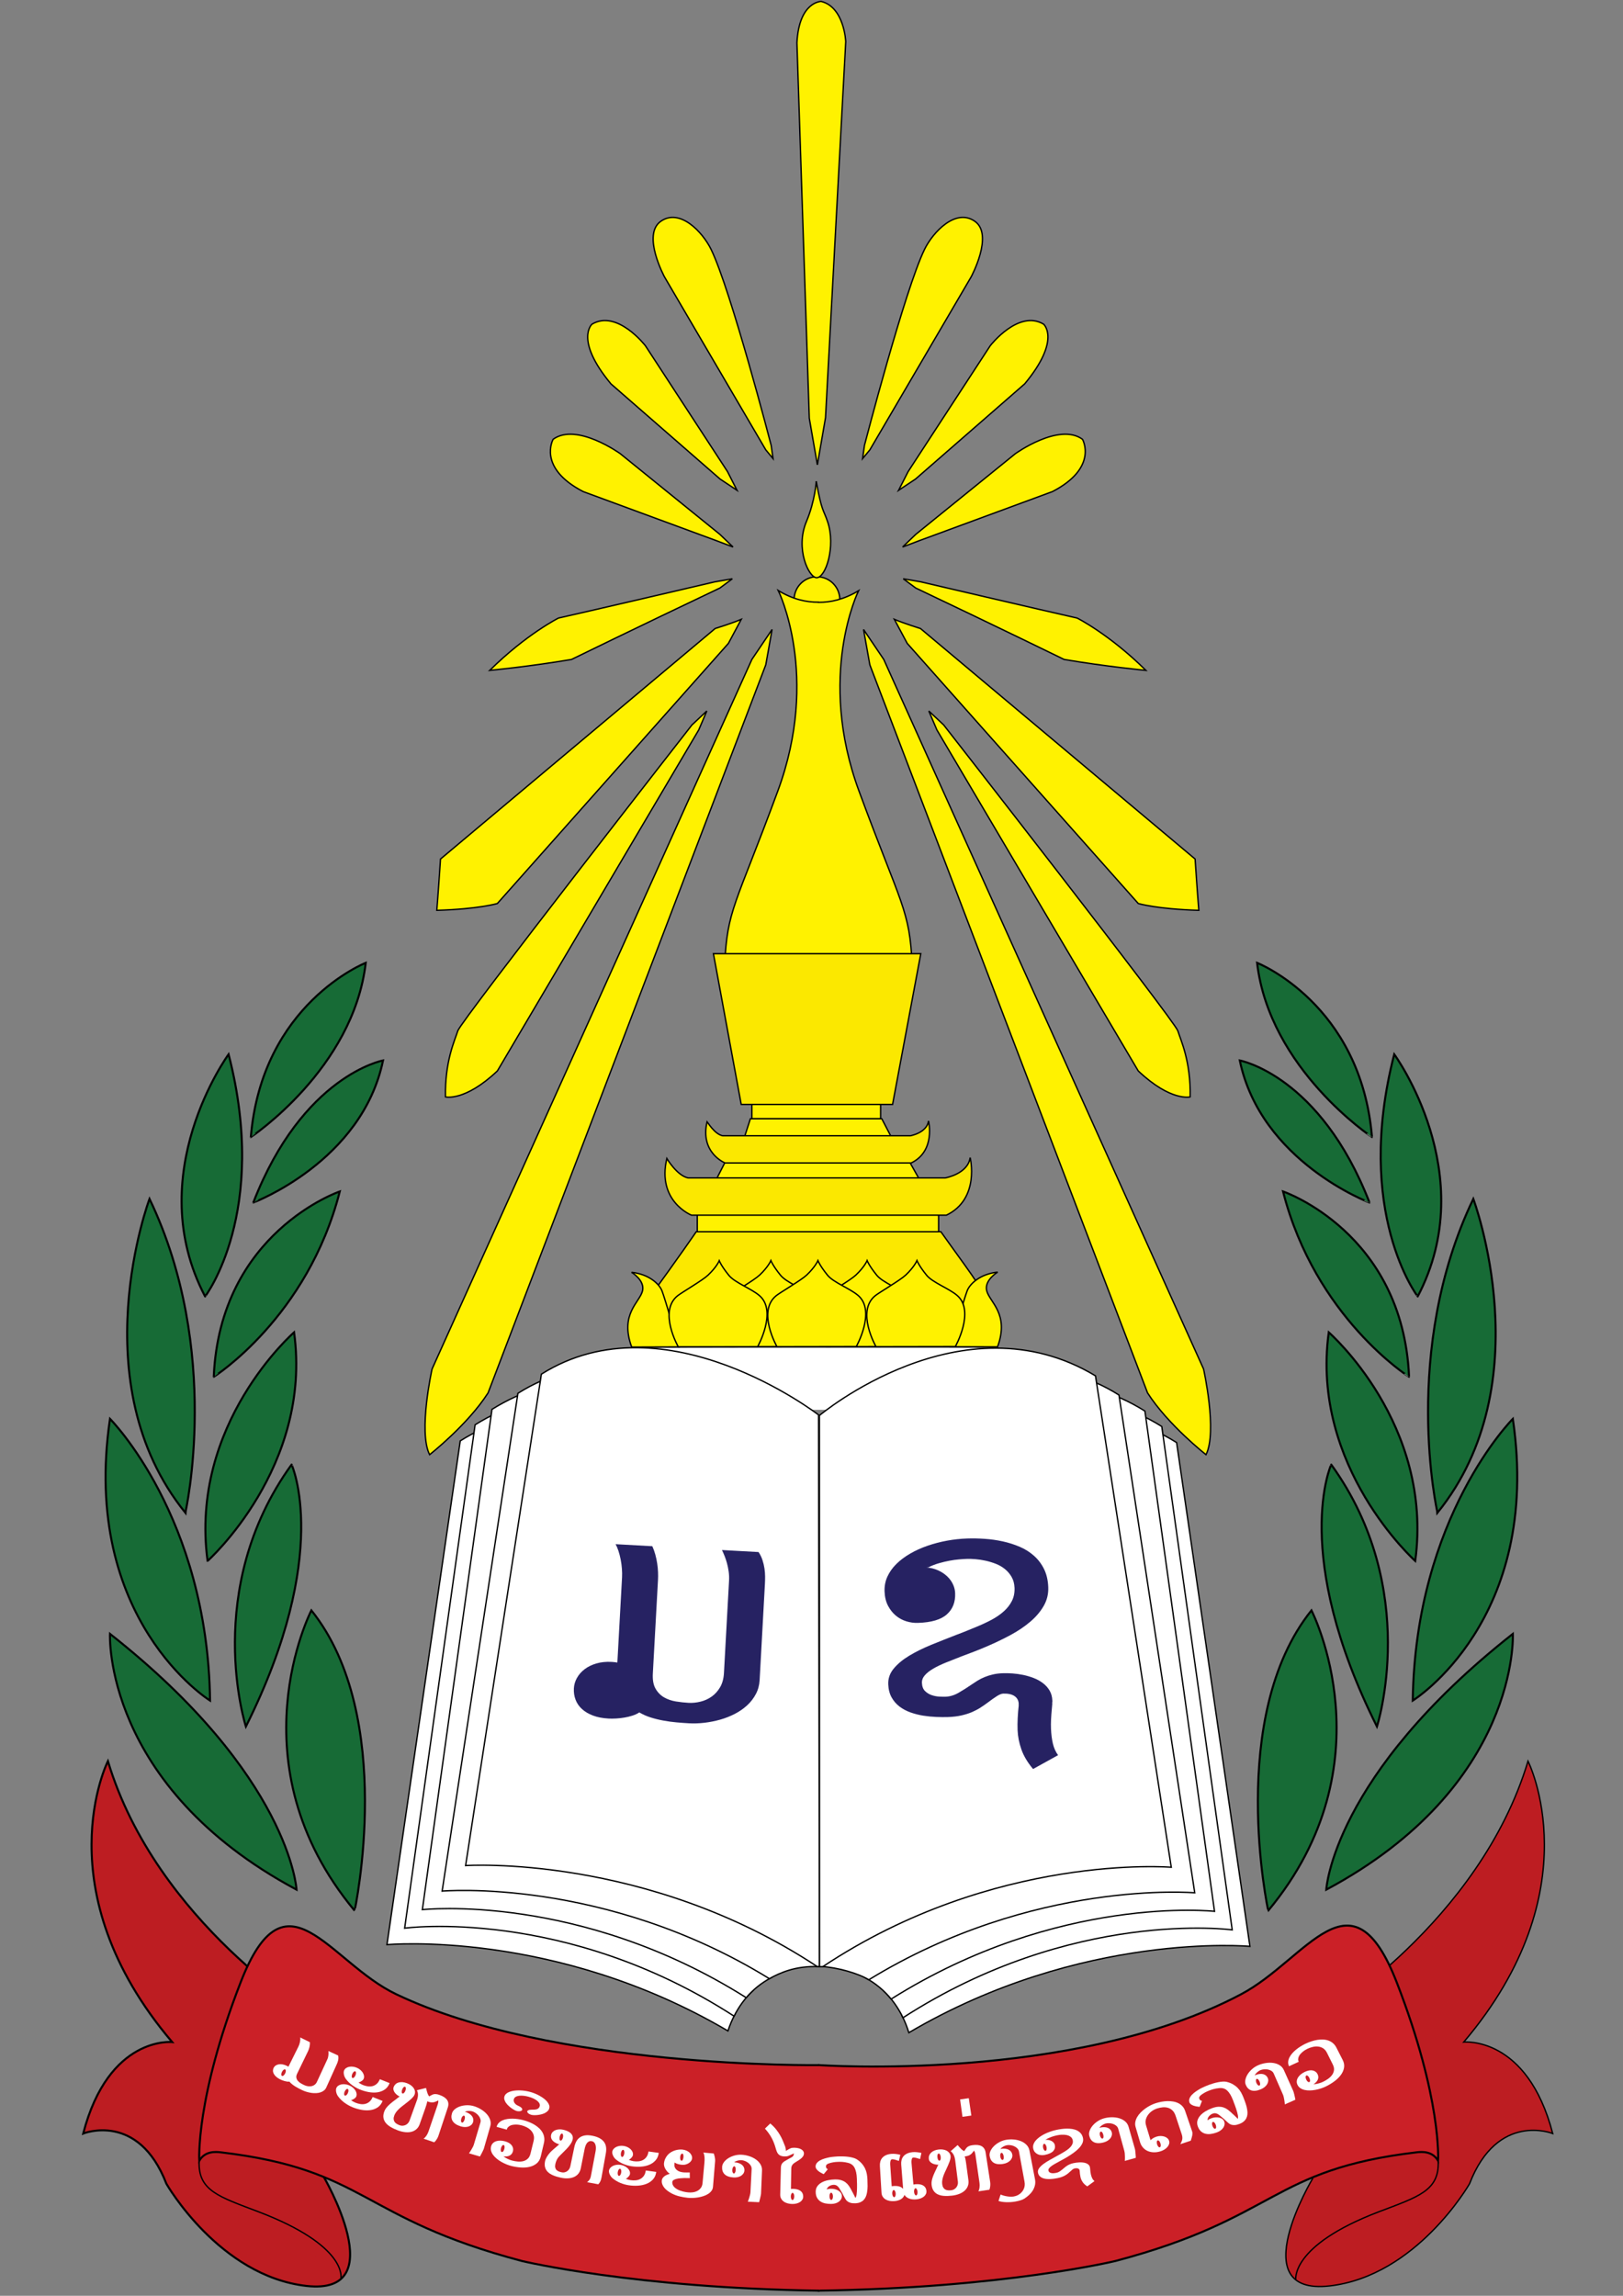 <?xml version="1.0" encoding="utf-8"?>
<!-- Generator: Adobe Illustrator 16.0.0, SVG Export Plug-In . SVG Version: 6.00 Build 0)  -->
<!DOCTYPE svg PUBLIC "-//W3C//DTD SVG 1.1//EN" "http://www.w3.org/Graphics/SVG/1.1/DTD/svg11.dtd">
<svg version="1.1" id="Layer_1" xmlns="http://www.w3.org/2000/svg" xmlns:xlink="http://www.w3.org/1999/xlink" x="0px" y="0px"
	 width="595.28px" height="841.89px" viewBox="0 0 595.28 841.89" enable-background="new 0 0 595.28 841.89" xml:space="preserve">
<rect x="0" y="0" width="595.28" height="841.89" fill="#808080" stroke="none"/>
<rect x="239.308" y="483.383" fill="#FFFFFF" width="123.744" height="33.613"/>
<rect x="275.775" y="400.192" fill="#FFF200" stroke="#000000" stroke-width="0.5" width="47.219" height="10.056"/>
<circle fill="#FFF200" stroke="#000000" stroke-width="0.5" cx="299.643" cy="219.879" r="8.378"/>
<path fill="#FFF200" stroke="#000000" stroke-width="0.5" d="M314.907,216.613c-5.319,3.254-10.337,4.291-14.673,4.277v-0.054
	c-4.359,0.032-9.419-0.999-14.782-4.28c0,0,15.464,31.154-0.17,73.525c-15.635,42.371-18.58,43.352-19.486,63.896
	c0,0,16.723,0.114,34.327,0.181v0.056c17.645-0.067,34.44-0.18,34.44-0.18c-0.906-20.545-3.854-21.525-19.486-63.896
	C299.441,247.769,314.907,216.613,314.907,216.613z"/>
<path fill="#BD1D22" stroke="#000000" stroke-width="0.75" d="M115.412,739.783c0,0-58.005-34.738-75.83-93.954
	c0,0-23.867,47.126,23.564,103.018c0,0-23.264-2.418-32.628,33.533c0,0,20.244-8.153,30.514,18.431c0,0,19.334,33.836,51.358,37.461
	s6.147-40.37,6.147-40.37"/>
<path fill="#FFFFFF" stroke="#000000" stroke-width="0.5" d="M269.622,738.579l-2.473-199.774c0,0-53.021-38.972-98.337-10.423
	l-26.887,184.742c0,0,61.666-5.693,125.069,31.636C267.686,742.618,268.562,740.551,269.622,738.579z"/>
<path fill="#FFFFFF" stroke="#000000" stroke-width="0.5" d="M276.249,729.898l-3.662-196.984c0,0-53.021-38.973-98.337-10.423
	l-25.831,184.586c0,0,58.638-7.947,120.818,32.264C271.016,735.828,273.335,732.61,276.249,729.898z"/>
<path fill="#FFFFFF" stroke="#000000" stroke-width="0.5" d="M283.028,725.133l-4.1-199.923c0,0-53.169-36.93-98.486-8.38
	l-25.527,183.453c0,0,57.447-6.376,118.777,32.28C276.234,729.584,279.368,727.063,283.028,725.133z"/>
<path fill="#FFFFFF" stroke="#000000" stroke-width="0.5" d="M300.399,721.167l-8.782-198.449c0,0-56.341-40.328-101.658-11.779
	l-27.793,182.548c0,0,59.371-5.206,120.014,32.105C286.01,723.51,291.662,720.833,300.399,721.167z"/>
<path fill="#FFFFFF" stroke="#000000" stroke-width="0.5" d="M300.561,721.153l-0.333-202.288c0,0-56.341-43.5-101.658-14.95
	l-27.793,180.206c0,0,66.18-4.381,128.917,37.009C299.953,721.13,300.394,721.15,300.561,721.153z"/>
<path fill="#FFFFFF" stroke="#000000" stroke-width="0.5" d="M431.553,529.005c-45.317-28.55-98.338,10.423-98.338,10.423
	l-2.465,199.583c1.057,2.039,1.922,4.179,2.593,6.387c63.416-37.347,125.1-31.65,125.1-31.65L431.553,529.005z"/>
<path fill="#FFFFFF" stroke="#000000" stroke-width="0.5" d="M426.114,523.113c-45.316-28.548-98.337,10.424-98.337,10.424
	l-3.653,196.567c2.97,2.813,5.311,6.166,7.081,9.813c62.151-40.157,120.74-32.217,120.74-32.217L426.114,523.113z"/>
<path fill="#FFFFFF" stroke="#000000" stroke-width="0.5" d="M419.924,517.453c-45.317-28.549-98.49,8.38-98.49,8.38l-4.086,199.416
	c3.765,2.025,6.939,4.691,9.507,7.825c61.262-38.533,118.598-32.168,118.598-32.168L419.924,517.453z"/>
<path fill="#FFFFFF" stroke="#000000" stroke-width="0.5" d="M410.407,511.562c-45.317-28.549-101.663,11.778-101.663,11.778
	l-7.843,197.753c6.401,0.359,13.962,2.603,17.755,4.908c60.506-37.063,119.545-31.893,119.545-31.893L410.407,511.562z"/>
<path fill="#FFFFFF" stroke="#000000" stroke-width="0.5" d="M401.797,504.537c-48.956-29.483-101.262,14.541-101.262,14.541
	l0.051,202.033c0.299-0.047-0.855,0.131,1.215,0.068c62.95-41.84,127.79-36.436,127.79-36.436L401.797,504.537z"/>
<path fill="#FFF200" stroke="#000000" stroke-width="0.5" d="M301.189,0.521c0,0-8.115,0.004-8.892,15.181l4.532,137.648
	l2.964,17.101l2.983-17.27l7.421-137.932C310.197,15.249,309.658,2.607,301.189,0.521z"/>
<path fill="#FFF200" stroke="#000000" stroke-width="0.5" d="M283.531,168.171l-0.685-4.848c0,0-14.784-57.024-22.054-71.904
	c-3.071-6.288-11.407-15.194-18.429-10.271c-7.022,4.923,1.359,20.393,1.359,20.393l37.157,63.442L283.531,168.171z"/>
<path fill="#FFF200" stroke="#000000" stroke-width="0.5" d="M270.318,179.796l-3.484-6.847l-30.129-46.176
	c0,0-10.337-13.386-19.567-7.903c0,0-6.535,5.672,6.949,21.904l40.028,34.894L270.318,179.796z"/>
<path fill="#FFF200" stroke="#000000" stroke-width="0.5" d="M268.857,200.594l-4.798-4.611l-36.554-29.604
	c0,0-16.01-11.545-24.622-5.29c0,0-5.963,10.402,11.027,19.186l48.79,17.974L268.857,200.594z"/>
<path fill="#FFF200" stroke="#000000" stroke-width="0.5" d="M268.608,212.245l-6.361,1.111c0,0-44.938,10.5-57.401,13.294
	c0,0-11.783,5.891-25.227,19.185c0,0,14.578-1.398,29.986-4.004c0,0,23.79-11.63,54.454-26.209L268.608,212.245z"/>
<path fill="#FFF200" stroke="#000000" stroke-width="0.5" d="M271.88,227.118l-4.724,8.821l-84.741,95.391
	c0,0-6.798,2.04-22.205,2.493c0,0,0.453-5.211,1.359-18.807l100.714-84.515C262.285,230.501,268.757,228.457,271.88,227.118z"/>
<path fill="#FFF200" stroke="#000000" stroke-width="0.5" d="M259.238,260.731l-5.45,5.117c0,0-84.742,108.532-85.874,112.158
	c-1.133,3.625-4.758,11.103-4.532,24.244c0,0,7.023,1.813,19.033-9.516l73.865-125.073L259.238,260.731z"/>
<path fill="#FFF200" stroke="#000000" stroke-width="0.5" d="M283.184,230.836l-7.417,10.995L158.475,502.024
	c0,0-5.136,22.963-0.906,31.421c0,0,13.895-10.877,21.448-22.659l101.849-266.973L283.184,230.836z"/>
<path fill="#FFF200" stroke="#000000" stroke-width="0.5" d="M316.379,168.171l0.686-4.848c0,0,14.782-57.024,22.051-71.904
	c3.072-6.288,11.408-15.194,18.43-10.271c7.022,4.923-1.36,20.393-1.36,20.393l-37.157,63.442L316.379,168.171z"/>
<path fill="#FFF200" stroke="#000000" stroke-width="0.5" d="M329.59,179.796l3.486-6.847l30.127-46.176
	c0,0,10.337-13.386,19.567-7.903c0,0,6.535,5.672-6.948,21.904l-40.027,34.894L329.59,179.796z"/>
<path fill="#FFF200" stroke="#000000" stroke-width="0.5" d="M331.054,200.594l4.797-4.611l36.553-29.604
	c0,0,16.01-11.545,24.625-5.29c0,0,5.961,10.402-11.029,19.186l-48.789,17.974L331.054,200.594z"/>
<path fill="#FFF200" stroke="#000000" stroke-width="0.5" d="M331.301,212.245l6.36,1.111c0,0,44.94,10.5,57.401,13.294
	c0,0,11.782,5.891,25.226,19.185c0,0-14.575-1.398-29.983-4.004c0,0-23.792-11.63-54.456-26.209L331.301,212.245z"/>
<path fill="#FFF200" stroke="#000000" stroke-width="0.5" d="M328.028,227.118l4.725,8.821l84.742,95.391
	c0,0,6.797,2.04,22.203,2.493c0,0-0.454-5.211-1.36-18.807l-100.714-84.515C337.624,230.501,331.151,228.457,328.028,227.118z"/>
<path fill="#FFF200" stroke="#000000" stroke-width="0.5" d="M340.67,260.731l5.45,5.117c0,0,84.742,108.532,85.874,112.158
	c1.134,3.625,4.759,11.103,4.531,24.244c0,0-7.022,1.813-19.03-9.516l-73.866-125.073L340.67,260.731z"/>
<path fill="#FFF200" stroke="#000000" stroke-width="0.5" d="M316.725,230.836l7.418,10.995l117.294,260.193
	c0,0,5.133,22.963,0.906,31.421c0,0-13.897-10.877-21.45-22.659L319.044,243.813L316.725,230.836z"/>
<path fill="#176B36" stroke="#000000" stroke-width="0.75" d="M134.143,353.082c0,0-38.066,14.955-42.145,63.896
	C91.999,416.979,129.611,392.055,134.143,353.082z"/>
<path fill="#176B36" stroke="#000000" stroke-width="0.75" d="M140.487,388.882c0,0-29.456,5.438-47.583,52.114
	C92.905,440.996,132.784,426.042,140.487,388.882z"/>
<path fill="#176B36" stroke="#000000" stroke-width="0.75" d="M83.842,386.616c0,0-32.175,43.957-8.61,88.819
	C75.231,475.436,98.796,444.622,83.842,386.616z"/>
<path fill="#176B36" stroke="#000000" stroke-width="0.75" d="M124.626,436.918c0,0-43.957,14.954-46.223,67.974
	C78.404,504.892,112.844,483.14,124.626,436.918z"/>
<path fill="#176B36" stroke="#000000" stroke-width="0.75" d="M107.859,488.578c0,0-38.519,33.534-31.722,83.836
	C76.138,572.414,114.657,537.973,107.859,488.578z"/>
<path fill="#176B36" stroke="#000000" stroke-width="0.75" d="M54.839,439.637c0,0-25.377,67.521,13.142,115.104
	C67.981,554.74,81.576,495.375,54.839,439.637z"/>
<path fill="#176B36" stroke="#000000" stroke-width="0.75" d="M77.044,623.62c0,0-47.583-29.454-36.706-103.32
	C40.338,520.3,76.138,556.1,77.044,623.62z"/>
<path fill="#176B36" stroke="#000000" stroke-width="0.75" d="M90.186,633.137c0,0-16.314-50.3,16.767-96.07
	C106.953,537.066,121.908,569.694,90.186,633.137z"/>
<path fill="#176B36" stroke="#000000" stroke-width="0.75" d="M40.338,599.15c0,0-2.719,55.738,68.428,93.805
	C108.766,692.955,106.5,651.264,40.338,599.15z"/>
<path fill="#176B36" stroke="#000000" stroke-width="0.75" d="M114.204,590.54c0,0-29.002,56.191,15.861,110.118
	C130.064,700.658,145.472,629.512,114.204,590.54z"/>
<path fill="#176B36" stroke="#000000" stroke-width="0.75" d="M461.071,353.082c0,0,38.065,14.955,42.145,63.896
	C503.216,416.979,465.603,392.055,461.071,353.082z"/>
<path fill="#176B36" stroke="#000000" stroke-width="0.75" d="M454.727,388.882c0,0,29.456,5.438,47.583,52.114
	C502.31,440.996,462.431,426.042,454.727,388.882z"/>
<path fill="#176B36" stroke="#000000" stroke-width="0.75" d="M511.372,386.616c0,0,32.175,43.957,8.61,88.819
	C519.982,475.436,496.418,444.622,511.372,386.616z"/>
<path fill="#176B36" stroke="#000000" stroke-width="0.75" d="M470.588,436.918c0,0,43.957,14.954,46.223,67.974
	C516.811,504.892,482.37,483.14,470.588,436.918z"/>
<path fill="#176B36" stroke="#000000" stroke-width="0.75" d="M487.354,488.578c0,0,38.52,33.534,31.722,83.836
	C519.076,572.414,480.558,537.973,487.354,488.578z"/>
<path fill="#176B36" stroke="#000000" stroke-width="0.75" d="M540.375,439.637c0,0,25.378,67.521-13.142,115.104
	C527.233,554.74,513.639,495.375,540.375,439.637z"/>
<path fill="#176B36" stroke="#000000" stroke-width="0.75" d="M518.17,623.62c0,0,47.583-29.454,36.707-103.32
	C554.877,520.3,519.076,556.1,518.17,623.62z"/>
<path fill="#176B36" stroke="#000000" stroke-width="0.75" d="M505.028,633.137c0,0,16.313-50.3-16.768-96.07
	C488.261,537.066,473.307,569.694,505.028,633.137z"/>
<path fill="#176B36" stroke="#000000" stroke-width="0.75" d="M554.877,599.15c0,0,2.719,55.738-68.429,93.805
	C486.448,692.955,488.714,651.264,554.877,599.15z"/>
<path fill="#176B36" stroke="#000000" stroke-width="0.75" d="M481.011,590.54c0,0,29.002,56.191-15.861,110.118
	C465.149,700.658,449.742,629.512,481.011,590.54z"/>
<path fill="#BD1D22" stroke="#000000" stroke-width="0.5" d="M484.607,739.787c0,0,58.008-34.738,75.83-93.955
	c0,0,23.869,47.126-23.564,103.018c0,0,23.265-2.418,32.628,33.533c0,0-20.244-8.153-30.514,18.432c0,0-19.332,33.835-51.358,37.461
	c-32.023,3.625-6.116-39.504-6.116-39.504"/>
<path fill="#BD1D22" stroke="#000000" stroke-width="0.5" d="M475.284,836.199c0,0-2.417-12.617,30.49-25.135
	c14.413-5.483,22.072-7.686,21.737-18.32"/>
<path fill="#CB2027" stroke="#000000" stroke-width="0.75" d="M300.039,757.271c0,0,93.651,6.619,155.147-25.946
	c24.241-12.836,40.487-47.129,57.102-4.38s15.164,65.403,15.164,65.403c-2.085-3.521-5.804-3.322-7.886-3.075
	c-53.731,6.387-50.803,24.081-110.449,39.856c0,0-41.464,9.97-109.231,10.88"/>
<path fill="#BD1D22" stroke="#000000" stroke-width="0.5" d="M125.033,835.432c0,0,2.645-11.85-30.262-24.367
	c-14.414-5.483-22.074-7.686-21.739-18.32"/>
<path fill="#CB2027" stroke="#000000" stroke-width="0.75" d="M300.512,757.297c0,0-97.792,1.388-155.154-25.972
	c-24.758-11.808-40.486-47.129-57.102-4.38c-16.614,42.749-15.163,65.403-15.163,65.403c2.083-3.521,5.802-3.322,7.884-3.075
	c53.731,6.387,50.803,24.081,110.449,39.856c0,0,41.465,9.97,109.231,10.88"/>
<g>
	<g>
		<path fill="#FFFFFF" d="M113.67,748.902c0.018,0.288,0.012,0.585-0.017,0.885c-0.031,0.305-0.079,0.596-0.146,0.887
			c-0.066,0.289-0.147,0.564-0.243,0.821c-0.095,0.262-0.188,0.487-0.283,0.686c-1.333,2.751-2.666,5.501-3.998,8.252
			c-0.27,0.557-0.366,1.051-0.284,1.482c0.08,0.437,0.264,0.82,0.551,1.154c0.284,0.337,0.638,0.633,1.063,0.882
			c0.42,0.252,0.839,0.474,1.25,0.668c0.391,0.186,0.813,0.322,1.271,0.403s0.901,0.085,1.333,0.009
			c0.428-0.074,0.825-0.24,1.196-0.502c0.369-0.255,0.668-0.634,0.898-1.133c1.267-2.741,2.534-5.482,3.801-8.224
			c0.117-0.253,0.209-0.523,0.274-0.807c0.065-0.286,0.107-0.562,0.131-0.831c0.021-0.271,0.027-0.527,0.019-0.769
			c-0.009-0.239-0.025-0.453-0.047-0.643c1.189,0.554,2.381,1.101,3.575,1.643c0.078,0.304,0.115,0.596,0.108,0.892
			c-0.004,0.289-0.037,0.573-0.092,0.845c-0.054,0.271-0.129,0.524-0.218,0.764c-0.09,0.238-0.174,0.449-0.256,0.631
			c-1.293,2.867-2.587,5.735-3.881,8.604c-0.206,0.456-0.496,0.829-0.873,1.124c-0.374,0.297-0.803,0.522-1.284,0.677
			c-0.481,0.151-1.004,0.244-1.567,0.27c-0.565,0.03-1.138,0-1.721-0.083s-1.165-0.208-1.74-0.379
			c-0.577-0.168-1.117-0.375-1.624-0.614c-0.403-0.19-0.823-0.397-1.261-0.623c-0.438-0.224-0.869-0.469-1.293-0.735
			c-0.425-0.264-0.821-0.545-1.192-0.842c-0.372-0.295-0.692-0.608-0.962-0.941c-0.256,0.029-0.535,0.026-0.834-0.014
			c-0.298-0.04-0.596-0.104-0.895-0.184c-0.297-0.08-0.592-0.175-0.884-0.286c-0.289-0.108-0.546-0.226-0.772-0.338
			c-0.605-0.301-1.102-0.625-1.49-0.978c-0.388-0.35-0.679-0.711-0.876-1.085c-0.192-0.375-0.292-0.752-0.292-1.134
			c0.002-0.376,0.093-0.742,0.269-1.086c0.164-0.322,0.405-0.589,0.723-0.805c0.32-0.21,0.691-0.354,1.117-0.43
			c0.427-0.077,0.897-0.069,1.41,0.014c0.515,0.085,1.05,0.271,1.606,0.547c0.082,0.041,0.171,0.086,0.262,0.139
			c0.096,0.052,0.19,0.106,0.288,0.166c1.235-2.49,2.471-4.981,3.706-7.472c0.111-0.225,0.216-0.482,0.31-0.775
			c0.095-0.293,0.172-0.59,0.229-0.89c0.057-0.3,0.09-0.588,0.107-0.865c0.015-0.28,0.005-0.519-0.026-0.728
			C111.299,747.741,112.484,748.325,113.67,748.902z M103.419,759.781c-0.165,0.33-0.25,0.636-0.251,0.92
			c0,0.281,0.083,0.464,0.246,0.545s0.36,0.038,0.584-0.133c0.224-0.173,0.42-0.423,0.584-0.753
			c0.166-0.333,0.246-0.642,0.249-0.924c0.002-0.284-0.08-0.468-0.242-0.549c-0.162-0.08-0.357-0.035-0.583,0.138
			C103.779,759.197,103.585,759.449,103.419,759.781z"/>
		<path fill="#FFFFFF" d="M126.21,759.248c0.153-0.346,0.389-0.634,0.712-0.857c0.321-0.223,0.697-0.381,1.128-0.471
			c0.43-0.086,0.887-0.107,1.375-0.049c0.487,0.049,0.972,0.183,1.457,0.391c0.484,0.209,0.915,0.47,1.287,0.791
			c0.375,0.313,0.674,0.66,0.906,1.03c0.23,0.375,0.373,0.758,0.433,1.145c0.058,0.388,0.013,0.758-0.134,1.106
			c-0.112,0.268-0.324,0.51-0.638,0.73c-0.315,0.221-0.683,0.416-1.1,0.582c-0.092-0.039-0.185-0.078-0.277-0.117
			c0.252,0.229,0.536,0.43,0.844,0.609c0.31,0.181,0.581,0.32,0.816,0.419c0.603,0.251,1.213,0.422,1.831,0.516
			c0.617,0.095,1.212,0.071,1.775-0.071c0.564-0.143,1.078-0.416,1.543-0.819c0.466-0.404,0.848-0.975,1.149-1.72
			c1.194,0.483,2.39,0.96,3.587,1.432c-0.407,1.034-1,1.82-1.788,2.354c-0.788,0.538-1.685,0.879-2.692,1.027
			c-1.009,0.144-2.083,0.11-3.218-0.096c-1.137-0.209-2.245-0.537-3.323-0.989c-0.936-0.393-1.832-0.899-2.686-1.52
			c-0.856-0.623-1.614-1.36-2.273-2.213c-0.194-0.25-0.359-0.519-0.49-0.813c-0.134-0.294-0.23-0.585-0.291-0.878
			c-0.057-0.295-0.082-0.573-0.075-0.838C126.079,759.667,126.125,759.439,126.21,759.248z M123.367,765.688
			c0.153-0.347,0.39-0.632,0.716-0.854c0.325-0.225,0.705-0.378,1.142-0.466c0.437-0.085,0.899-0.102,1.396-0.043
			c0.493,0.057,0.987,0.19,1.479,0.402c0.492,0.211,0.929,0.479,1.31,0.799c0.381,0.32,0.688,0.666,0.924,1.042
			c0.236,0.378,0.385,0.76,0.447,1.149c0.061,0.389,0.018,0.757-0.128,1.106c-0.112,0.268-0.325,0.508-0.643,0.728
			c-0.318,0.22-0.689,0.413-1.113,0.58c-0.094-0.04-0.188-0.079-0.282-0.119c0.258,0.229,0.545,0.436,0.859,0.616
			c0.317,0.18,0.593,0.319,0.833,0.419c0.612,0.256,1.23,0.436,1.859,0.53c0.625,0.099,1.229,0.079,1.8-0.061
			c0.571-0.14,1.089-0.407,1.56-0.813c0.47-0.402,0.856-0.976,1.154-1.713c1.214,0.49,2.43,0.976,3.647,1.455
			c-0.406,1.031-1.003,1.815-1.8,2.35c-0.795,0.533-1.704,0.871-2.722,1.006c-1.023,0.14-2.113,0.102-3.265-0.11
			c-1.156-0.213-2.281-0.549-3.377-1.009c-0.951-0.399-1.862-0.913-2.731-1.542c-0.873-0.627-1.646-1.37-2.317-2.235
			c-0.199-0.249-0.369-0.52-0.503-0.814c-0.139-0.293-0.237-0.588-0.3-0.882c-0.06-0.294-0.087-0.572-0.083-0.838
			C123.237,766.105,123.283,765.878,123.367,765.688z M129.208,760.539c-0.148,0.342-0.215,0.652-0.202,0.935
			c0.01,0.283,0.102,0.461,0.265,0.531c0.166,0.071,0.356,0.015,0.568-0.173c0.214-0.185,0.394-0.446,0.54-0.788
			c0.145-0.338,0.211-0.649,0.198-0.932c-0.01-0.281-0.1-0.455-0.265-0.526c-0.163-0.07-0.353-0.018-0.564,0.169
			C129.534,759.939,129.354,760.202,129.208,760.539z M126.414,767.003c-0.146,0.338-0.213,0.649-0.198,0.933
			c0.012,0.283,0.105,0.463,0.272,0.535c0.168,0.072,0.361,0.016,0.575-0.171c0.216-0.184,0.396-0.445,0.542-0.784
			c0.145-0.339,0.21-0.649,0.197-0.937c-0.012-0.283-0.103-0.46-0.271-0.531c-0.166-0.071-0.358-0.018-0.573,0.169
			C126.741,766.402,126.56,766.664,126.414,767.003z"/>
		<path fill="#FFFFFF" d="M160.81,783.203c-0.061,0.184-0.141,0.377-0.24,0.586c-0.1,0.209-0.214,0.422-0.343,0.636
			c-0.131,0.214-0.278,0.423-0.44,0.627c-0.162,0.202-0.344,0.384-0.537,0.54c-1.301-0.434-2.601-0.874-3.898-1.32
			c0.188-0.127,0.37-0.284,0.547-0.471c0.176-0.19,0.343-0.396,0.5-0.629c0.158-0.23,0.301-0.479,0.432-0.741
			c0.13-0.261,0.241-0.522,0.331-0.787c1.071-3.132,2.141-6.265,3.211-9.396c0.064-0.188,0.129-0.388,0.196-0.597
			c0.064-0.209,0.118-0.412,0.154-0.605c0.035-0.188,0.055-0.363,0.053-0.508c-0.001-0.15-0.033-0.264-0.103-0.336
			c0.02,0.044-0.035,0.101-0.16,0.167c-0.125,0.062-0.269,0.128-0.432,0.195c-0.163,0.075-0.343,0.144-0.542,0.218
			c-0.2,0.077-0.419,0.127-0.663,0.16c-0.245,0.03-0.515,0.035-0.819,0.004c-0.301-0.034-0.639-0.114-1.011-0.245
			c-0.114-0.04-0.228-0.08-0.342-0.12c-0.077,0.449-0.18,0.879-0.305,1.289c-0.128,0.409-0.248,0.779-0.364,1.11
			c-0.699,1.987-1.398,3.974-2.098,5.96c-0.259,0.736-0.643,1.337-1.154,1.805c-0.51,0.463-1.11,0.791-1.799,0.98
			c-0.69,0.19-1.461,0.244-2.311,0.162c-0.849-0.078-1.744-0.291-2.678-0.636c-1.042-0.386-1.949-0.809-2.725-1.275
			c-0.775-0.464-1.386-0.98-1.834-1.554c-0.447-0.569-0.714-1.209-0.807-1.908c-0.093-0.7,0.03-1.478,0.361-2.331
			c0.173-0.446,0.423-0.873,0.748-1.279c0.323-0.402,0.694-0.791,1.106-1.165c0.414-0.376,0.853-0.743,1.313-1.093
			c0.461-0.354,0.915-0.695,1.364-1.027c-0.005-0.002-0.01-0.004-0.015-0.006c0.181-0.133,0.354-0.263,0.52-0.393
			c0.167-0.13,0.333-0.253,0.496-0.376c0.181,0.068,0.362,0.137,0.543,0.206c-0.42-0.167-0.825-0.388-1.211-0.658
			c-0.384-0.271-0.71-0.571-0.973-0.903c-0.262-0.329-0.442-0.684-0.545-1.062c-0.102-0.377-0.078-0.76,0.075-1.152
			c0.155-0.397,0.387-0.737,0.694-1.017c0.307-0.277,0.671-0.473,1.092-0.596c0.422-0.122,0.888-0.162,1.397-0.127
			c0.511,0.036,1.058,0.161,1.638,0.379c0.539,0.204,1.021,0.457,1.443,0.758c0.421,0.3,0.759,0.634,1.016,0.992
			c0.256,0.362,0.421,0.749,0.496,1.164c0.074,0.416,0.03,0.842-0.127,1.271c-0.092,0.252-0.253,0.521-0.485,0.802
			c-0.231,0.28-0.507,0.571-0.825,0.862c-0.321,0.293-0.671,0.595-1.057,0.9c-0.386,0.314-0.786,0.626-1.198,0.942
			c-0.395,0.302-0.789,0.605-1.183,0.914c-0.395,0.311-0.763,0.637-1.103,0.972c-0.342,0.335-0.65,0.688-0.929,1.06
			c-0.275,0.369-0.493,0.764-0.652,1.185c-0.197,0.522-0.279,0.977-0.245,1.365c0.033,0.386,0.151,0.722,0.35,1.012
			c0.199,0.286,0.463,0.53,0.792,0.728c0.331,0.195,0.696,0.368,1.1,0.518c0.326,0.12,0.668,0.175,1.032,0.158
			c0.359-0.016,0.704-0.097,1.04-0.238c0.332-0.146,0.636-0.36,0.902-0.636c0.27-0.282,0.476-0.622,0.623-1.029
			c0.904-2.496,1.809-4.992,2.713-7.488c0.225-0.62,0.349-1.233,0.372-1.843c0.02-0.606-0.104-1.202-0.381-1.781
			c1.115-0.272,2.227-0.549,3.335-0.83c0.087,0.374,0.176,0.732,0.273,1.083c0.093,0.353,0.19,0.667,0.292,0.948
			c0.104,0.277,0.213,0.512,0.325,0.702c0.112,0.189,0.231,0.302,0.354,0.345c0.025,0.01,0.051,0.019,0.077,0.027
			c-0.054-0.037-0.01-0.102,0.133-0.181c0.146-0.08,0.323-0.177,0.533-0.282c0.142-0.079,0.296-0.152,0.467-0.228
			c0.17-0.071,0.365-0.119,0.589-0.151c0.224-0.026,0.481-0.023,0.773,0.01c0.294,0.03,0.646,0.119,1.057,0.261
			c1.374,0.472,2.323,1.091,2.853,1.86c0.527,0.774,0.617,1.688,0.266,2.749C163.107,776.277,161.958,779.74,160.81,783.203z
			 M148.689,766.672c0.131-0.349,0.181-0.658,0.156-0.937c-0.024-0.273-0.123-0.444-0.297-0.51
			c-0.164-0.062-0.341,0.005-0.538,0.193c-0.197,0.195-0.36,0.462-0.493,0.81c-0.138,0.365-0.197,0.683-0.176,0.955
			c0.021,0.278,0.11,0.443,0.275,0.506c0.175,0.066,0.362,0.006,0.563-0.188C148.381,767.312,148.552,767.036,148.689,766.672z"/>
		<path fill="#FFFFFF" d="M173.271,774.266c-0.217-0.067-0.453-0.113-0.7-0.139c-0.248-0.024-0.499-0.028-0.749-0.021
			c-0.248,0.012-0.488,0.04-0.719,0.091c-0.235,0.05-0.434,0.112-0.611,0.19c0.062,0.021,0.125,0.04,0.187,0.06
			c0.574,0.18,1.066,0.408,1.477,0.684c0.412,0.271,0.736,0.572,0.974,0.899c0.236,0.33,0.385,0.678,0.451,1.051
			c0.064,0.371,0.04,0.741-0.074,1.112c-0.12,0.395-0.322,0.721-0.613,0.994c-0.289,0.271-0.64,0.479-1.045,0.621
			c-0.405,0.138-0.858,0.205-1.353,0.2c-0.495-0.009-1.011-0.095-1.55-0.265c-0.747-0.234-1.364-0.521-1.853-0.855
			c-0.483-0.329-0.85-0.708-1.098-1.122c-0.248-0.416-0.385-0.866-0.417-1.346c-0.025-0.485,0.047-0.989,0.22-1.521
			c0.189-0.579,0.563-1.082,1.124-1.518c0.561-0.434,1.215-0.765,1.972-1.002c0.754-0.234,1.569-0.354,2.442-0.372
			c0.873-0.012,1.724,0.109,2.552,0.364c0.92,0.283,1.788,0.677,2.602,1.184c0.814,0.503,1.508,1.082,2.079,1.734
			c0.574,0.65,0.981,1.36,1.224,2.124c0.246,0.759,0.254,1.546,0.023,2.349c-0.779,2.706-1.558,5.412-2.336,8.119
			c-0.024,0.084-0.077,0.213-0.144,0.379c-0.072,0.166-0.156,0.35-0.255,0.547c-0.1,0.205-0.202,0.411-0.311,0.622
			c-0.106,0.214-0.214,0.415-0.313,0.604c-0.102,0.188-0.189,0.354-0.265,0.491c-0.076,0.14-0.135,0.236-0.172,0.289
			c-1.341-0.388-2.681-0.782-4.019-1.184c0.05-0.048,0.155-0.19,0.313-0.424c0.158-0.236,0.333-0.509,0.529-0.835
			c0.197-0.322,0.386-0.657,0.568-1.01c0.178-0.354,0.311-0.668,0.393-0.947c0.799-2.684,1.598-5.367,2.397-8.052
			c0.128-0.431,0.123-0.863-0.016-1.301c-0.135-0.436-0.353-0.842-0.652-1.212c-0.298-0.37-0.647-0.696-1.052-0.978
			C174.079,774.592,173.674,774.39,173.271,774.266z M170.4,777.264c0.11-0.351,0.148-0.665,0.114-0.94
			c-0.035-0.271-0.137-0.433-0.304-0.485c-0.167-0.053-0.348,0.021-0.543,0.219c-0.197,0.202-0.349,0.48-0.459,0.832
			c-0.118,0.371-0.155,0.693-0.109,0.972c0.046,0.274,0.154,0.441,0.321,0.494c0.168,0.054,0.346-0.024,0.53-0.227
			C170.133,777.923,170.284,777.636,170.4,777.264z"/>
		<path fill="#FFFFFF" d="M198.337,790.8c-0.254,1.078-0.747,1.923-1.484,2.538c-0.734,0.607-1.611,1.033-2.625,1.268
			c-1.015,0.239-2.113,0.313-3.295,0.225c-1.183-0.086-2.347-0.276-3.489-0.573c-0.543-0.141-1.125-0.338-1.745-0.589
			c-0.621-0.252-1.229-0.551-1.827-0.895c-0.601-0.342-1.162-0.731-1.686-1.162c-0.52-0.43-0.961-0.886-1.321-1.371
			c-0.36-0.483-0.611-0.998-0.756-1.535c-0.144-0.536-0.134-1.089,0.025-1.655c0.128-0.452,0.348-0.833,0.667-1.144
			c0.318-0.312,0.701-0.541,1.152-0.695c0.449-0.155,0.954-0.23,1.508-0.229c0.557,0.002,1.142,0.089,1.759,0.257
			c1.148,0.32,1.969,0.814,2.47,1.479c0.497,0.67,0.644,1.4,0.438,2.191c-0.185,0.706-0.585,1.225-1.2,1.552
			c-0.619,0.328-1.438,0.411-2.46,0.249c0.103,0.028,0.206,0.056,0.308,0.083c0.196,0.178,0.428,0.346,0.698,0.507
			c0.271,0.16,0.55,0.308,0.84,0.438c0.287,0.136,0.565,0.249,0.829,0.343c0.265,0.095,0.496,0.166,0.689,0.217
			c0.651,0.169,1.326,0.289,2.032,0.354c0.702,0.067,1.371,0.027,2.002-0.125c0.63-0.153,1.188-0.443,1.674-0.879
			c0.486-0.435,0.833-1.074,1.039-1.917c0.378-1.54,0.756-3.08,1.135-4.62c0.199-0.813,0.2-1.538,0.007-2.168
			c-0.188-0.635-0.507-1.19-0.948-1.663c-0.44-0.478-0.966-0.87-1.583-1.185c-0.612-0.316-1.239-0.558-1.879-0.725
			c-0.262-0.067-0.564-0.129-0.902-0.184c-0.338-0.052-0.694-0.08-1.064-0.087c-0.368-0.001-0.74,0.021-1.112,0.07
			c-0.375,0.05-0.719,0.146-1.034,0.287c-0.315,0.146-0.592,0.336-0.83,0.575c-0.242,0.241-0.413,0.548-0.515,0.924
			c-1.239-0.338-2.477-0.681-3.713-1.029c0.165-0.585,0.44-1.073,0.828-1.466c0.385-0.385,0.844-0.696,1.376-0.927
			c0.532-0.228,1.116-0.389,1.757-0.485c0.637-0.097,1.286-0.137,1.949-0.123c0.662,0.014,1.323,0.069,1.979,0.165
			c0.656,0.097,1.271,0.218,1.845,0.367c0.764,0.198,1.502,0.442,2.219,0.733c0.719,0.288,1.387,0.624,2.01,1.004
			c0.624,0.381,1.182,0.807,1.675,1.275c0.494,0.471,0.895,0.982,1.208,1.542c0.315,0.556,0.521,1.155,0.618,1.8
			c0.101,0.646,0.064,1.332-0.107,2.06C199.112,787.515,198.725,789.157,198.337,790.8z M184.984,788.027
			c0.096-0.354,0.119-0.668,0.072-0.941c-0.047-0.269-0.156-0.431-0.326-0.477c-0.181-0.05-0.365,0.033-0.547,0.239
			c-0.183,0.211-0.325,0.493-0.421,0.847c-0.104,0.38-0.126,0.7-0.075,0.974c0.053,0.271,0.171,0.434,0.354,0.482
			c0.171,0.046,0.347-0.034,0.524-0.244C184.743,788.695,184.882,788.407,184.984,788.027z"/>
		<path fill="#FFFFFF" d="M201.473,773.074c-0.1,0.417-0.301,0.776-0.609,1.077c-0.307,0.301-0.67,0.554-1.086,0.759
			c-0.418,0.198-0.866,0.354-1.342,0.464c-0.479,0.109-0.944,0.188-1.395,0.229c-0.452,0.041-0.866,0.056-1.234,0.039
			c-0.373-0.017-0.657-0.049-0.855-0.1c-0.239-0.061-0.464-0.139-0.669-0.239c-0.208-0.1-0.38-0.21-0.521-0.334
			c-0.139-0.122-0.242-0.249-0.311-0.375c-0.067-0.124-0.085-0.246-0.055-0.363c0.037-0.144,0.131-0.258,0.288-0.342
			c0.153-0.084,0.345-0.145,0.577-0.185c0.23-0.036,0.486-0.063,0.762-0.069c0.277-0.006,0.563-0.01,0.859-0.004
			c0.044-0.001,0.087-0.001,0.123,0c0.039,0,0.081,0,0.124-0.004c-0.02-0.005-0.04-0.01-0.06-0.015
			c0.2-0.01,0.401-0.038,0.606-0.086c0.204-0.043,0.391-0.117,0.564-0.22c0.176-0.1,0.325-0.234,0.454-0.397
			s0.221-0.362,0.278-0.593c0.078-0.313,0.035-0.629-0.122-0.96c-0.158-0.328-0.423-0.646-0.792-0.954
			c-0.37-0.307-0.836-0.595-1.403-0.862c-0.564-0.269-1.214-0.497-1.95-0.689c-0.542-0.142-1.101-0.244-1.674-0.309
			c-0.571-0.063-1.105-0.067-1.599-0.009c-0.494,0.061-0.919,0.188-1.273,0.392c-0.359,0.2-0.593,0.506-0.704,0.913
			c-0.063,0.229-0.069,0.455-0.021,0.678c0.052,0.219,0.138,0.426,0.266,0.614c0.122,0.188,0.274,0.36,0.445,0.518
			c0.176,0.153,0.359,0.28,0.557,0.374c-0.016-0.005-0.032-0.009-0.048-0.014c0.792,0.345,1.319,0.648,1.581,0.916
			c0.263,0.266,0.361,0.52,0.298,0.76c-0.033,0.126-0.116,0.229-0.249,0.315c-0.134,0.085-0.293,0.145-0.48,0.185
			c-0.188,0.034-0.397,0.053-0.627,0.037c-0.231-0.006-0.458-0.04-0.674-0.099c-0.196-0.053-0.46-0.167-0.794-0.337
			c-0.328-0.174-0.681-0.391-1.056-0.65c-0.372-0.263-0.739-0.563-1.104-0.895c-0.362-0.336-0.678-0.688-0.945-1.064
			c-0.268-0.375-0.463-0.761-0.58-1.166c-0.122-0.402-0.125-0.797-0.014-1.192c0.158-0.559,0.538-1.013,1.136-1.364
			c0.601-0.35,1.334-0.594,2.2-0.74c0.868-0.143,1.82-0.183,2.863-0.119c1.041,0.063,2.08,0.228,3.117,0.498
			c0.58,0.15,1.17,0.352,1.778,0.59c0.608,0.243,1.19,0.517,1.752,0.83c0.562,0.313,1.084,0.646,1.565,1.005
			c0.483,0.36,0.889,0.739,1.223,1.134c0.334,0.393,0.579,0.795,0.737,1.207C201.537,772.271,201.567,772.677,201.473,773.074z"/>
		<path fill="#FFFFFF" d="M220.638,798.408c-0.062,0.346-0.128,0.637-0.198,0.871c-0.07,0.236-0.154,0.451-0.242,0.641
			c-0.092,0.193-0.197,0.371-0.317,0.537c-0.123,0.168-0.265,0.344-0.436,0.54c-1.372-0.249-2.743-0.504-4.113-0.766
			c0.174-0.15,0.337-0.297,0.483-0.434c0.147-0.142,0.278-0.298,0.396-0.466c0.118-0.173,0.222-0.369,0.308-0.59
			c0.086-0.222,0.159-0.481,0.214-0.774c0.573-3.033,1.145-6.065,1.718-9.099c0.074-0.393,0.111-0.792,0.112-1.203
			c0-0.41-0.05-0.787-0.151-1.128c-0.1-0.339-0.264-0.63-0.486-0.878c-0.222-0.248-0.514-0.4-0.876-0.472
			c-0.38-0.073-0.714-0.045-0.999,0.087c-0.285,0.131-0.535,0.331-0.745,0.599c-0.215,0.269-0.395,0.591-0.535,0.971
			c-0.143,0.38-0.254,0.772-0.336,1.187c-0.47,2.364-0.94,4.729-1.41,7.093c-0.152,0.766-0.439,1.415-0.865,1.955
			c-0.423,0.532-0.957,0.945-1.597,1.233c-0.641,0.29-1.377,0.457-2.204,0.502c-0.828,0.048-1.719-0.03-2.674-0.234
			c-1.063-0.229-1.999-0.514-2.809-0.859c-0.807-0.343-1.462-0.762-1.964-1.26c-0.501-0.495-0.837-1.085-1.009-1.76
			c-0.172-0.676-0.152-1.459,0.054-2.352c0.092-0.398,0.308-0.886,0.645-1.451c0.335-0.569,0.802-1.174,1.401-1.814
			c0.206-0.211,0.495-0.476,0.863-0.795c0.372-0.318,0.757-0.649,1.158-0.991c0.194-0.159,0.375-0.314,0.544-0.47
			c0.167-0.15,0.337-0.306,0.504-0.464c0.166,0.037,0.331,0.073,0.497,0.11c-0.551-0.13-1.061-0.308-1.525-0.529
			c-0.466-0.224-0.857-0.484-1.171-0.788c-0.319-0.303-0.544-0.646-0.679-1.031c-0.133-0.387-0.149-0.805-0.043-1.263
			c0.097-0.418,0.292-0.772,0.58-1.066c0.289-0.289,0.634-0.514,1.035-0.666c0.4-0.154,0.841-0.246,1.323-0.271
			c0.481-0.022,0.96,0.016,1.445,0.123c0.547,0.121,1.055,0.28,1.526,0.48c0.469,0.2,0.868,0.441,1.197,0.732
			c0.329,0.293,0.568,0.632,0.718,1.019c0.148,0.391,0.172,0.833,0.066,1.331c-0.087,0.413-0.245,0.817-0.474,1.218
			c-0.23,0.399-0.504,0.802-0.824,1.204c-0.318,0.397-0.675,0.801-1.07,1.202c-0.394,0.399-0.798,0.805-1.215,1.218
			c-0.214,0.218-0.429,0.431-0.644,0.639c-0.214,0.21-0.425,0.425-0.631,0.645c-0.44,0.454-0.77,0.926-0.993,1.416
			c-0.22,0.488-0.379,0.949-0.477,1.388c-0.122,0.547-0.142,1-0.064,1.368c0.079,0.365,0.23,0.663,0.452,0.896
			c0.224,0.234,0.505,0.416,0.841,0.551c0.336,0.134,0.7,0.241,1.095,0.326c0.336,0.072,0.673,0.075,1.008,0.003
			c0.333-0.072,0.647-0.204,0.939-0.396c0.291-0.196,0.542-0.453,0.756-0.768c0.216-0.319,0.365-0.688,0.453-1.11
			c0.488-2.341,0.975-4.681,1.463-7.021c0.153-0.734,0.387-1.398,0.706-2c0.318-0.604,0.742-1.095,1.267-1.475
			c0.524-0.384,1.164-0.639,1.919-0.767c0.754-0.127,1.649-0.089,2.682,0.112c1.054,0.204,1.934,0.496,2.64,0.879
			c0.704,0.38,1.257,0.838,1.656,1.378c0.399,0.539,0.652,1.156,0.757,1.852c0.106,0.692,0.087,1.446-0.059,2.262
			C221.696,792.513,221.167,795.461,220.638,798.408z M206.489,783.813c0.08-0.363,0.084-0.678,0.019-0.95
			c-0.07-0.269-0.186-0.422-0.357-0.46c-0.167-0.037-0.334,0.054-0.498,0.271c-0.166,0.222-0.29,0.509-0.371,0.872
			c-0.085,0.38-0.098,0.704-0.04,0.97c0.056,0.271,0.17,0.423,0.338,0.46c0.173,0.038,0.343-0.05,0.521-0.27
			C206.275,784.491,206.405,784.194,206.489,783.813z"/>
		<path fill="#FFFFFF" d="M224.571,789.038c0.065-0.374,0.227-0.709,0.483-1.005c0.253-0.294,0.577-0.539,0.967-0.732
			c0.39-0.188,0.823-0.318,1.3-0.383c0.478-0.07,0.973-0.06,1.484,0.024c0.512,0.085,0.983,0.232,1.415,0.453
			c0.43,0.213,0.8,0.477,1.106,0.779c0.308,0.308,0.536,0.644,0.683,1.004c0.145,0.361,0.19,0.73,0.132,1.105
			c-0.044,0.287-0.191,0.572-0.439,0.862c-0.248,0.292-0.553,0.57-0.916,0.832c-0.097-0.016-0.194-0.03-0.291-0.046
			c0.293,0.161,0.612,0.287,0.949,0.386c0.336,0.1,0.629,0.169,0.877,0.207c0.635,0.099,1.26,0.115,1.872,0.056
			c0.613-0.059,1.175-0.226,1.681-0.5c0.506-0.275,0.936-0.665,1.285-1.169c0.351-0.506,0.581-1.152,0.694-1.947
			c1.256,0.179,2.513,0.352,3.771,0.519c-0.146,1.102-0.531,2.009-1.16,2.716c-0.626,0.713-1.405,1.26-2.336,1.648
			c-0.93,0.385-1.963,0.613-3.098,0.689c-1.134,0.073-2.271,0.023-3.409-0.152c-0.984-0.152-1.961-0.427-2.925-0.819
			c-0.96-0.396-1.859-0.926-2.688-1.591c-0.243-0.195-0.466-0.416-0.66-0.669s-0.356-0.51-0.479-0.779
			c-0.124-0.272-0.213-0.537-0.269-0.794S224.535,789.243,224.571,789.038z M223.364,795.972c0.065-0.373,0.229-0.706,0.488-1.001
			c0.257-0.296,0.585-0.538,0.981-0.729c0.396-0.189,0.835-0.317,1.32-0.382c0.484-0.065,0.988-0.057,1.508,0.029
			c0.52,0.085,1,0.238,1.439,0.455c0.437,0.217,0.814,0.479,1.126,0.785c0.313,0.309,0.546,0.643,0.697,1.006
			c0.148,0.362,0.195,0.729,0.137,1.104c-0.044,0.286-0.193,0.571-0.444,0.861c-0.251,0.291-0.561,0.568-0.929,0.833
			c-0.098-0.016-0.197-0.031-0.295-0.047c0.299,0.159,0.623,0.289,0.965,0.389c0.343,0.097,0.641,0.164,0.894,0.203
			c0.645,0.1,1.279,0.124,1.901,0.063c0.623-0.057,1.193-0.223,1.707-0.496c0.514-0.273,0.949-0.66,1.303-1.166
			c0.355-0.505,0.588-1.154,0.7-1.942c1.277,0.182,2.555,0.357,3.833,0.527c-0.146,1.099-0.535,2.004-1.172,2.715
			c-0.634,0.711-1.425,1.258-2.37,1.636c-0.945,0.383-1.995,0.613-3.147,0.686c-1.152,0.075-2.308,0.021-3.464-0.157
			c-1-0.155-1.994-0.432-2.973-0.831c-0.977-0.395-1.892-0.927-2.735-1.602c-0.249-0.192-0.475-0.414-0.673-0.668
			c-0.199-0.248-0.363-0.51-0.489-0.78c-0.127-0.27-0.219-0.533-0.276-0.792C223.338,796.409,223.328,796.178,223.364,795.972z
			 M227.738,789.559c-0.061,0.367-0.051,0.685,0.026,0.954c0.078,0.272,0.205,0.423,0.378,0.451
			c0.176,0.028,0.341-0.073,0.502-0.306c0.161-0.231,0.272-0.528,0.333-0.896c0.059-0.363,0.048-0.681-0.03-0.952
			c-0.078-0.271-0.202-0.416-0.376-0.445c-0.172-0.029-0.339,0.069-0.5,0.301C227.91,788.897,227.798,789.195,227.738,789.559z
			 M226.583,796.504c-0.061,0.364-0.05,0.683,0.029,0.952c0.08,0.273,0.209,0.425,0.386,0.453c0.179,0.029,0.347-0.072,0.51-0.306
			c0.164-0.23,0.275-0.527,0.335-0.892c0.059-0.363,0.047-0.681-0.033-0.955c-0.08-0.272-0.206-0.421-0.383-0.45
			c-0.175-0.029-0.345,0.07-0.508,0.303C226.756,795.844,226.644,796.141,226.583,796.504z"/>
		<path fill="#FFFFFF" d="M261.795,789.704c0.077,0.221,0.147,0.45,0.215,0.689c0.068,0.24,0.121,0.482,0.167,0.718
			c0.045,0.241,0.08,0.476,0.105,0.7c0.024,0.229,0.03,0.435,0.015,0.613c-0.263,3.168-0.525,6.336-0.788,9.504
			c-0.046,0.559-0.233,1.055-0.558,1.489c-0.328,0.435-0.741,0.811-1.241,1.128c-0.501,0.318-1.07,0.582-1.703,0.787
			c-0.633,0.21-1.287,0.37-1.958,0.48c-0.673,0.11-1.34,0.177-1.997,0.197c-0.658,0.021-1.254,0.003-1.787-0.053
			c-0.967-0.1-1.972-0.274-3.011-0.524c-1.04-0.251-2.028-0.623-2.956-1.111c-0.55-0.3-1.056-0.624-1.516-0.977
			c-0.463-0.351-0.854-0.731-1.182-1.14c-0.324-0.407-0.563-0.838-0.715-1.287c-0.157-0.456-0.201-0.93-0.138-1.425
			c0.034-0.267,0.137-0.525,0.308-0.775c0.168-0.249,0.388-0.475,0.66-0.68c0.267-0.202,0.578-0.38,0.929-0.533
			c0.352-0.153,0.726-0.272,1.122-0.353c-0.054-0.006-0.108-0.013-0.162-0.02c-0.356-0.264-0.67-0.557-0.938-0.879
			c-0.271-0.318-0.495-0.649-0.678-0.986c-0.183-0.341-0.314-0.683-0.391-1.023c-0.08-0.346-0.097-0.669-0.058-0.974
			c0.085-0.665,0.255-1.257,0.512-1.771c0.256-0.517,0.566-0.967,0.929-1.356c0.365-0.387,0.771-0.707,1.222-0.966
			c0.446-0.256,0.911-0.46,1.39-0.61c0.476-0.146,0.953-0.244,1.427-0.291c0.477-0.046,0.922-0.045,1.336,0.001
			c0.523,0.06,1.006,0.191,1.455,0.39c0.449,0.199,0.829,0.445,1.136,0.744c0.309,0.301,0.545,0.635,0.708,1
			c0.163,0.369,0.222,0.753,0.181,1.146c-0.03,0.29-0.146,0.58-0.351,0.875c-0.206,0.296-0.478,0.56-0.819,0.787
			c-0.339,0.234-0.74,0.408-1.202,0.529c-0.46,0.122-0.959,0.149-1.5,0.089c-0.521-0.058-0.994-0.151-1.422-0.286
			c-0.425-0.135-0.798-0.318-1.108-0.543c-0.021,0.183-0.043,0.365-0.065,0.549c-0.06,0.506-0.004,0.94,0.167,1.3
			c0.172,0.361,0.407,0.667,0.709,0.911c0.302,0.246,0.644,0.438,1.024,0.57c0.381,0.136,0.756,0.22,1.128,0.261
			c0.054,0.006,0.108,0.012,0.162,0.019c0.109,0.012,0.226,0.021,0.35,0.031c0.127,0.01,0.278,0.015,0.453,0.018
			c0.177,0.008,0.392,0.005,0.652,0.002c0.257-0.002,0.581-0.007,0.968-0.018c0.009,0.699,0.019,1.398,0.029,2.098
			c-0.197-0.014-0.49-0.023-0.876-0.032c-0.385-0.012-0.812-0.01-1.276-0.005c-0.464,0.011-0.942,0.04-1.428,0.09
			c-0.485,0.045-0.933,0.114-1.345,0.222c-0.411,0.105-0.756,0.243-1.032,0.421c-0.275,0.181-0.429,0.403-0.46,0.67
			c-0.035,0.299-0.013,0.577,0.069,0.832s0.198,0.494,0.353,0.711c0.15,0.22,0.333,0.42,0.54,0.602
			c0.208,0.176,0.418,0.329,0.628,0.456c0.384,0.232,0.785,0.427,1.199,0.577c0.415,0.152,0.812,0.276,1.193,0.372
			c0.38,0.095,0.73,0.164,1.05,0.211c0.321,0.04,0.591,0.072,0.812,0.096c0.553,0.058,1.124,0.047,1.715-0.035
			c0.587-0.081,1.135-0.256,1.639-0.523c0.506-0.269,0.931-0.635,1.271-1.099c0.346-0.467,0.55-1.056,0.616-1.772
			c0.227-2.46,0.454-4.921,0.68-7.382c0.027-0.297,0.05-0.625,0.065-0.986c0.018-0.356,0.012-0.713-0.016-1.061
			c-0.028-0.347-0.076-0.679-0.145-0.983c-0.068-0.308-0.172-0.564-0.315-0.769C259.229,789.481,260.512,789.596,261.795,789.704z
			 M250.675,791.09c0.04-0.358,0.022-0.667-0.05-0.929c-0.076-0.257-0.189-0.396-0.337-0.412c-0.193-0.021-0.366,0.077-0.521,0.295
			c-0.154,0.218-0.252,0.521-0.296,0.91c-0.042,0.365-0.016,0.689,0.084,0.965c0.1,0.278,0.246,0.427,0.44,0.448
			c0.149,0.018,0.292-0.1,0.425-0.352C250.548,791.767,250.635,791.456,250.675,791.09z"/>
		<path fill="#FFFFFF" d="M271.898,792.148c-0.225-0.014-0.46-0.003-0.706,0.031c-0.245,0.035-0.485,0.091-0.724,0.157
			c-0.235,0.07-0.46,0.154-0.671,0.259c-0.212,0.104-0.391,0.212-0.542,0.33c0.065,0.004,0.13,0.009,0.195,0.013
			c0.592,0.038,1.119,0.144,1.576,0.314c0.461,0.165,0.845,0.381,1.148,0.643c0.303,0.265,0.53,0.567,0.679,0.913
			c0.148,0.345,0.212,0.711,0.19,1.099c-0.023,0.412-0.143,0.776-0.359,1.111c-0.215,0.332-0.502,0.616-0.859,0.851
			c-0.358,0.23-0.778,0.403-1.255,0.516c-0.477,0.109-0.994,0.147-1.551,0.11c-0.774-0.051-1.434-0.183-1.978-0.392
			c-0.545-0.204-0.985-0.485-1.321-0.829c-0.335-0.345-0.571-0.75-0.71-1.208c-0.142-0.466-0.19-0.973-0.147-1.53
			c0.046-0.607,0.291-1.185,0.728-1.741c0.436-0.554,0.988-1.031,1.66-1.441c0.672-0.406,1.426-0.716,2.263-0.94
			c0.838-0.218,1.683-0.303,2.538-0.251c0.952,0.057,1.878,0.233,2.781,0.532c0.902,0.296,1.705,0.694,2.408,1.192
			c0.702,0.497,1.261,1.089,1.674,1.773c0.413,0.68,0.606,1.442,0.571,2.276c-0.117,2.813-0.234,5.628-0.352,8.441
			c-0.003,0.088-0.022,0.226-0.05,0.402c-0.032,0.179-0.07,0.376-0.118,0.593c-0.048,0.222-0.099,0.446-0.153,0.678
			c-0.055,0.231-0.11,0.454-0.163,0.659c-0.055,0.207-0.1,0.389-0.14,0.54c-0.04,0.154-0.072,0.262-0.098,0.322
			c-1.381-0.06-2.763-0.126-4.144-0.198c0.036-0.06,0.104-0.222,0.201-0.486c0.097-0.267,0.203-0.574,0.318-0.937
			c0.11-0.359,0.214-0.729,0.307-1.115c0.091-0.386,0.143-0.723,0.157-1.014c0.142-2.797,0.284-5.593,0.426-8.39
			c0.022-0.45-0.083-0.869-0.315-1.26c-0.235-0.392-0.541-0.734-0.913-1.023c-0.375-0.29-0.787-0.523-1.241-0.7
			C272.754,792.273,272.317,792.174,271.898,792.148z M269.837,795.742c0.024-0.367-0.013-0.682-0.11-0.94
			c-0.098-0.255-0.232-0.388-0.405-0.399c-0.173-0.012-0.33,0.103-0.473,0.341c-0.14,0.243-0.223,0.55-0.248,0.918
			c-0.026,0.389,0.015,0.71,0.122,0.969c0.11,0.256,0.251,0.393,0.426,0.404c0.173,0.012,0.326-0.106,0.456-0.346
			C269.735,796.445,269.812,796.131,269.837,795.742z"/>
		<path fill="#FFFFFF" d="M294.596,805.492c-0.002,0.422-0.103,0.804-0.307,1.138c-0.204,0.339-0.483,0.627-0.841,0.865
			c-0.36,0.233-0.784,0.417-1.276,0.547c-0.495,0.129-1.023,0.189-1.593,0.181c-0.581-0.009-1.138-0.086-1.678-0.23
			c-0.539-0.145-1.015-0.36-1.425-0.648c-0.412-0.29-0.736-0.655-0.974-1.09c-0.242-0.435-0.353-0.947-0.338-1.534
			c0.084-3.318,0.168-6.637,0.253-9.956c0.021-0.392,0.092-0.721,0.211-0.992c0.121-0.271,0.292-0.514,0.51-0.732
			c0.222-0.21,0.493-0.417,0.814-0.608c0.324-0.19,0.696-0.402,1.118-0.636c-0.011,0-0.022,0-0.033,0
			c0.055-0.027,0.114-0.058,0.179-0.085c0.063-0.028,0.126-0.058,0.179-0.09c-0.005,0-0.01,0-0.015,0
			c0.065-0.038,0.141-0.082,0.235-0.129c0.092-0.049,0.188-0.097,0.283-0.144c0.13-0.069,0.266-0.142,0.407-0.217
			c0.141-0.079,0.272-0.174,0.399-0.281c0.124-0.108,0.225-0.232,0.302-0.377c0.077-0.145,0.116-0.304,0.119-0.485
			c0.003-0.19,0.043-0.307,0.117-0.357c-0.085,0.037-0.223,0.105-0.41,0.194c-0.189,0.094-0.397,0.192-0.623,0.299
			c-0.324,0.165-0.675,0.318-1.052,0.464c-0.377,0.141-0.839,0.206-1.385,0.193c-0.483-0.011-0.896-0.07-1.242-0.182
			c-0.345-0.108-0.642-0.272-0.885-0.495c-0.247-0.219-0.453-0.504-0.619-0.846c-0.165-0.345-0.317-0.76-0.451-1.247
			c-0.201-0.724-0.425-1.407-0.668-2.054c-0.246-0.647-0.528-1.273-0.851-1.88s-0.688-1.197-1.099-1.771
			c-0.409-0.574-0.874-1.153-1.395-1.729c0.653-0.624,1.304-1.25,1.951-1.878c0.82,0.68,1.513,1.376,2.083,2.089
			c0.57,0.712,1.065,1.423,1.481,2.139c0.417,0.717,0.771,1.423,1.06,2.124c0.29,0.701,0.561,1.372,0.813,2.015
			c0.02,0.055,0.038,0.109,0.061,0.17c0.02,0.059,0.038,0.131,0.057,0.209c0.03,0.131,0.059,0.268,0.088,0.406
			c0.028,0.143,0.053,0.28,0.071,0.408c0.02,0.129,0.025,0.245,0.017,0.337c-0.007,0.097-0.031,0.159-0.076,0.187
			c0.086-0.037,0.216-0.108,0.389-0.208c0.172-0.103,0.362-0.216,0.566-0.342c0.27-0.166,0.568-0.316,0.894-0.449
			c0.328-0.135,0.769-0.195,1.32-0.188c0.489,0.007,0.947,0.058,1.376,0.151c0.431,0.093,0.805,0.23,1.123,0.407
			c0.316,0.179,0.568,0.401,0.754,0.663c0.185,0.268,0.276,0.568,0.274,0.907c-0.001,0.32-0.083,0.621-0.245,0.892
			c-0.164,0.272-0.375,0.532-0.64,0.773c-0.265,0.244-0.564,0.475-0.9,0.695c-0.333,0.223-0.676,0.435-1.023,0.639
			c-0.228,0.14-0.451,0.282-0.666,0.431c-0.221,0.146-0.411,0.31-0.582,0.499c-0.173,0.188-0.308,0.405-0.415,0.651
			c-0.107,0.25-0.165,0.542-0.17,0.883c-0.041,2.505-0.082,5.01-0.123,7.516c0.212-0.026,0.449-0.039,0.712-0.035
			c1.234,0.019,2.172,0.274,2.818,0.769C294.278,803.929,294.602,804.613,294.596,805.492z M291.319,805.45
			c0.004-0.351-0.056-0.656-0.178-0.92c-0.124-0.26-0.275-0.393-0.45-0.396c-0.165-0.003-0.313,0.126-0.438,0.382
			c-0.125,0.26-0.192,0.563-0.198,0.914c-0.006,0.358,0.051,0.671,0.168,0.938c0.118,0.265,0.263,0.401,0.429,0.404
			c0.176,0.002,0.332-0.127,0.463-0.384C291.245,806.133,291.314,805.818,291.319,805.45z"/>
		<path fill="#FFFFFF" d="M305.817,801.188c-0.56,0.011-1.088,0.158-1.583,0.443c-0.494,0.284-0.838,0.7-1.028,1.251
			c0.253-0.074,0.507-0.132,0.767-0.178c0.256-0.043,0.512-0.064,0.766-0.069c0.531-0.009,1.032,0.049,1.518,0.169
			c0.482,0.128,0.907,0.306,1.277,0.541c0.368,0.235,0.666,0.521,0.894,0.856c0.222,0.333,0.338,0.698,0.349,1.1
			c0.011,0.41-0.074,0.787-0.26,1.129c-0.186,0.346-0.448,0.649-0.795,0.912c-0.344,0.265-0.754,0.472-1.231,0.62
			c-0.478,0.152-1.006,0.23-1.585,0.24c-0.769,0.014-1.499-0.05-2.187-0.19c-0.687-0.144-1.295-0.384-1.819-0.737
			c-0.527-0.35-0.944-0.811-1.255-1.388c-0.308-0.565-0.462-1.278-0.466-2.128c-0.004-0.808,0.202-1.495,0.615-2.063
			c0.416-0.565,0.954-1.03,1.619-1.39c0.662-0.361,1.416-0.625,2.256-0.801c0.84-0.173,1.683-0.27,2.537-0.287
			c0.926-0.02,1.714,0.074,2.359,0.284c0.646,0.205,1.195,0.49,1.65,0.853c0.455,0.358,0.844,0.776,1.162,1.256
			c0.318,0.48,0.617,0.978,0.903,1.499c-0.007,0-0.013,0.001-0.019,0.001c0.107,0.194,0.207,0.386,0.303,0.566
			c0.094,0.18,0.188,0.354,0.281,0.521c0.264,0.506,0.473,0.928,0.633,1.247c0.154,0.324,0.191,0.5,0.117,0.521
			c0.143-0.013,0.262-0.127,0.354-0.339c0.09-0.217,0.167-0.495,0.226-0.846c0.057-0.347,0.098-0.737,0.118-1.178
			c0.021-0.442,0.036-0.89,0.044-1.352c0.01-0.46,0.01-0.919,0-1.363c-0.016-0.45-0.029-0.854-0.045-1.214
			c0.006-0.127,0.009-0.256,0.004-0.371c-0.005-0.122-0.01-0.242-0.015-0.361c-0.036-0.909-0.126-1.679-0.265-2.308
			c-0.139-0.625-0.312-1.152-0.52-1.573c-0.205-0.425-0.438-0.753-0.693-0.994c-0.258-0.239-0.518-0.431-0.781-0.57
			c-0.267-0.14-0.58-0.26-0.944-0.357c-0.362-0.098-0.735-0.174-1.114-0.234c-0.381-0.061-0.75-0.102-1.109-0.127
			c-0.364-0.022-0.672-0.031-0.93-0.025c-0.294,0.008-0.555,0.015-0.792,0.027c-0.237,0.01-0.468,0.024-0.696,0.045
			c-0.223,0.019-0.452,0.048-0.682,0.085c-0.23,0.033-0.482,0.081-0.75,0.146c-0.182,0.046-0.394,0.1-0.637,0.162
			c-0.239,0.065-0.469,0.145-0.681,0.242c-0.214,0.1-0.394,0.222-0.536,0.376c-0.145,0.151-0.215,0.34-0.211,0.56
			c0,0.01,0,0.019,0,0.028c0.004,0.29,0.055,0.498,0.154,0.628c0.101,0.126,0.188,0.216,0.264,0.266
			c0.1,0.076,0.182,0.139,0.247,0.173c-0.494,0.598-0.991,1.195-1.489,1.791c-0.439-0.196-0.84-0.401-1.205-0.618
			c-0.366-0.217-0.682-0.444-0.941-0.68c-0.262-0.242-0.468-0.482-0.615-0.725c-0.147-0.244-0.221-0.491-0.222-0.739
			c-0.003-0.512,0.154-0.958,0.469-1.335c0.315-0.383,0.723-0.708,1.222-0.979c0.496-0.266,1.051-0.491,1.658-0.669
			c0.609-0.174,1.207-0.324,1.796-0.444c-0.006,0-0.012,0-0.018,0c0.217-0.042,0.479-0.082,0.796-0.12
			c0.314-0.034,0.646-0.069,0.986-0.102c0.344-0.032,0.678-0.058,1.004-0.075c0.326-0.016,0.601-0.029,0.827-0.035
			c0.458-0.012,0.983-0.004,1.565,0.018c0.586,0.021,1.175,0.074,1.77,0.152c0.592,0.08,1.154,0.194,1.693,0.342
			c0.535,0.142,0.982,0.327,1.334,0.554c0.767,0.496,1.397,1.034,1.892,1.619c0.491,0.579,0.883,1.185,1.175,1.803
			c0.293,0.623,0.498,1.259,0.616,1.912c0.118,0.654,0.195,1.296,0.226,1.925c0.045,0.895,0.066,1.766,0.063,2.599
			s-0.074,1.631-0.217,2.386c-0.097,0.554-0.245,1.064-0.456,1.532c-0.203,0.463-0.48,0.864-0.823,1.203
			c-0.342,0.341-0.76,0.61-1.249,0.813c-0.491,0.201-1.071,0.314-1.738,0.339c-0.714,0.027-1.306-0.026-1.768-0.16
			c-0.462-0.137-0.845-0.322-1.147-0.561c-0.303-0.241-0.551-0.525-0.74-0.85c-0.197-0.323-0.38-0.658-0.555-1.003
			c-0.096-0.174-0.186-0.354-0.273-0.527c-0.087-0.183-0.186-0.356-0.289-0.533c0.006,0,0.012,0,0.018-0.001
			c-0.082-0.129-0.16-0.254-0.234-0.376c-0.075-0.122-0.148-0.245-0.219-0.358c-0.195-0.336-0.384-0.653-0.561-0.95
			c-0.18-0.293-0.369-0.55-0.572-0.765c-0.205-0.211-0.434-0.384-0.689-0.508C306.439,801.243,306.146,801.182,305.817,801.188z
			 M303.637,795.463c0.057,0.049,0.079,0.072,0.066,0.073c-0.01,0-0.043-0.014-0.097-0.045
			C303.617,795.482,303.627,795.473,303.637,795.463z M305.503,805.408c-0.007-0.372-0.073-0.683-0.198-0.934
			c-0.129-0.254-0.285-0.379-0.473-0.375c-0.176,0.003-0.322,0.133-0.434,0.392c-0.111,0.255-0.164,0.568-0.158,0.939
			c0.006,0.368,0.068,0.679,0.189,0.932c0.12,0.25,0.272,0.374,0.449,0.371c0.188-0.003,0.342-0.133,0.461-0.387
			C305.456,806.09,305.51,805.776,305.503,805.408z"/>
		<path fill="#FFFFFF" d="M339.791,803.398c0.041,0.42-0.019,0.81-0.188,1.164c-0.168,0.359-0.415,0.673-0.746,0.947
			c-0.331,0.271-0.738,0.497-1.214,0.677c-0.479,0.181-0.999,0.296-1.566,0.347c-0.455,0.041-0.902,0.04-1.335-0.004
			c-0.437-0.041-0.847-0.131-1.229-0.272c-0.378-0.135-0.725-0.324-1.032-0.551c-0.31-0.231-0.563-0.512-0.756-0.848
			c-0.172,0.646-0.59,1.177-1.256,1.594c-0.668,0.415-1.489,0.659-2.456,0.728c-0.581,0.041-1.143,0.013-1.693-0.086
			c-0.549-0.098-1.038-0.272-1.475-0.524c-0.436-0.253-0.791-0.59-1.065-1.002c-0.278-0.412-0.433-0.914-0.469-1.499
			c-0.196-3.244-0.393-6.488-0.589-9.732c-0.035-0.58,0.017-1.129,0.15-1.652c0.137-0.525,0.377-0.988,0.723-1.389
			c0.348-0.401,0.805-0.732,1.373-0.99s1.263-0.415,2.089-0.474c0.225-0.017,0.472-0.02,0.74-0.012
			c0.269,0.017,0.543,0.034,0.818,0.067c0.278,0.04,0.554,0.08,0.826,0.126c0.274,0.049,0.529,0.107,0.772,0.167
			c-0.178,0.75-0.357,1.501-0.538,2.251c-0.366-0.133-0.681-0.24-0.94-0.319c-0.262-0.084-0.486-0.146-0.679-0.192
			c-0.191-0.042-0.36-0.075-0.502-0.09c-0.14-0.015-0.271-0.017-0.388-0.008c-0.14,0.01-0.257,0.071-0.344,0.187
			c-0.09,0.117-0.16,0.268-0.212,0.453c-0.05,0.185-0.084,0.386-0.102,0.605c-0.018,0.222-0.02,0.439-0.005,0.647
			c0.186,2.669,0.371,5.338,0.557,8.006c0.206-0.043,0.442-0.076,0.706-0.096c0.824-0.059,1.531,0.007,2.122,0.191
			c0.588,0.187,1.044,0.478,1.364,0.871c-0.235-2.966-0.47-5.932-0.705-8.897c-0.046-0.579-0.009-1.129,0.119-1.654
			c0.126-0.528,0.358-0.994,0.698-1.402c0.336-0.408,0.79-0.746,1.352-1.015c0.565-0.27,1.257-0.439,2.08-0.513
			c0.226-0.021,0.47-0.028,0.739-0.025c0.271,0.012,0.546,0.023,0.822,0.052c0.276,0.035,0.554,0.069,0.829,0.11
			c0.271,0.045,0.531,0.099,0.771,0.153c-0.163,0.753-0.327,1.507-0.493,2.26c-0.37-0.125-0.688-0.227-0.946-0.301
			c-0.263-0.079-0.489-0.138-0.685-0.18c-0.193-0.038-0.359-0.069-0.501-0.081c-0.143-0.013-0.273-0.012-0.391-0.001
			c-0.141,0.013-0.252,0.077-0.338,0.193c-0.088,0.119-0.155,0.271-0.204,0.456c-0.047,0.186-0.079,0.389-0.093,0.608
			c-0.013,0.223-0.011,0.439,0.008,0.647c0.234,2.665,0.47,5.33,0.705,7.994c0.207-0.047,0.443-0.085,0.704-0.108
			c1.231-0.111,2.191,0.046,2.89,0.47C339.312,801.877,339.704,802.524,339.791,803.398z M328.515,804.354
			c-0.025-0.35-0.114-0.648-0.257-0.901c-0.147-0.248-0.308-0.367-0.484-0.354c-0.165,0.011-0.299,0.151-0.402,0.418
			c-0.104,0.27-0.143,0.578-0.118,0.928c0.024,0.357,0.105,0.663,0.248,0.919c0.14,0.254,0.293,0.378,0.459,0.366
			c0.178-0.013,0.321-0.155,0.432-0.422C328.497,805.041,328.541,804.721,328.515,804.354z M336.524,803.698
			c-0.032-0.35-0.121-0.647-0.273-0.896c-0.149-0.246-0.313-0.361-0.49-0.346c-0.163,0.015-0.295,0.156-0.394,0.425
			c-0.1,0.271-0.134,0.581-0.104,0.93c0.031,0.357,0.12,0.662,0.268,0.915c0.145,0.251,0.301,0.372,0.466,0.357
			c0.179-0.016,0.318-0.16,0.422-0.431C336.524,804.385,336.558,804.064,336.524,803.698z"/>
		<path fill="#FFFFFF" d="M363.166,800.158c0.029,0.189,0.046,0.398,0.056,0.631c0.007,0.231,0,0.473-0.017,0.722
			c-0.017,0.25-0.053,0.503-0.104,0.758c-0.051,0.255-0.126,0.498-0.227,0.726c-1.343,0.204-2.686,0.402-4.029,0.595
			c0.105-0.198,0.196-0.421,0.266-0.667c0.072-0.25,0.127-0.509,0.157-0.788c0.033-0.277,0.047-0.562,0.046-0.855
			c-0.002-0.292-0.025-0.575-0.066-0.853c-0.475-3.275-0.949-6.551-1.424-9.827c-0.029-0.197-0.061-0.403-0.096-0.62
			c-0.039-0.216-0.085-0.42-0.139-0.609c-0.055-0.185-0.116-0.35-0.184-0.477c-0.069-0.134-0.15-0.219-0.242-0.253
			c0.037,0.031,0.016,0.105-0.067,0.222c-0.08,0.111-0.176,0.236-0.289,0.37c-0.108,0.142-0.236,0.283-0.379,0.44
			c-0.14,0.16-0.311,0.304-0.513,0.443c-0.2,0.139-0.437,0.266-0.716,0.375c-0.28,0.107-0.614,0.19-1.002,0.242
			c-0.118,0.017-0.235,0.032-0.353,0.049c0.136,0.435,0.24,0.863,0.313,1.285c0.074,0.423,0.135,0.807,0.183,1.155
			c0.283,2.087,0.566,4.174,0.85,6.261c0.105,0.773,0.04,1.482-0.196,2.132c-0.238,0.643-0.619,1.208-1.142,1.69
			c-0.52,0.484-1.173,0.882-1.953,1.194c-0.782,0.316-1.664,0.534-2.638,0.651c-1.09,0.131-2.078,0.167-2.967,0.104
			c-0.891-0.061-1.658-0.242-2.309-0.549c-0.651-0.304-1.173-0.752-1.568-1.332c-0.396-0.582-0.64-1.329-0.734-2.24
			c-0.049-0.477-0.025-0.969,0.076-1.479c0.104-0.506,0.253-1.02,0.444-1.541c0.194-0.522,0.413-1.05,0.659-1.57
			c0.245-0.525,0.488-1.036,0.729-1.535c-0.005,0.001-0.01,0.001-0.015,0.002c0.098-0.2,0.191-0.396,0.281-0.587
			c0.087-0.192,0.176-0.377,0.265-0.561c0.189-0.021,0.379-0.042,0.568-0.063c-0.443,0.042-0.898,0.03-1.357-0.035
			c-0.461-0.065-0.883-0.186-1.261-0.361c-0.376-0.174-0.698-0.407-0.958-0.697c-0.257-0.29-0.406-0.642-0.45-1.061
			c-0.044-0.425,0.005-0.832,0.147-1.221c0.145-0.386,0.373-0.726,0.688-1.027c0.313-0.3,0.704-0.548,1.168-0.748
			c0.463-0.2,0.997-0.339,1.605-0.407c0.565-0.064,1.102-0.058,1.605,0.019c0.509,0.076,0.955,0.219,1.342,0.422
			c0.389,0.206,0.708,0.475,0.96,0.811c0.256,0.336,0.409,0.735,0.465,1.189c0.032,0.267,0.009,0.578-0.065,0.935
			c-0.076,0.354-0.189,0.739-0.336,1.143c-0.147,0.406-0.32,0.835-0.52,1.282c-0.197,0.455-0.406,0.916-0.625,1.384
			c-0.21,0.448-0.42,0.897-0.629,1.353c-0.204,0.455-0.382,0.914-0.528,1.366c-0.149,0.453-0.257,0.908-0.334,1.366
			c-0.077,0.453-0.088,0.904-0.038,1.352c0.063,0.555,0.195,0.996,0.402,1.326c0.203,0.329,0.457,0.575,0.763,0.742
			c0.303,0.165,0.645,0.261,1.023,0.287c0.378,0.023,0.775,0.013,1.197-0.038c0.343-0.042,0.668-0.149,0.977-0.328
			c0.308-0.178,0.575-0.406,0.805-0.685c0.229-0.281,0.397-0.61,0.505-0.977c0.111-0.374,0.139-0.771,0.085-1.2
			c-0.334-2.634-0.667-5.268-1-7.901c-0.084-0.655-0.252-1.257-0.509-1.811c-0.254-0.549-0.635-1.022-1.137-1.413
			c0.856-0.749,1.708-1.501,2.555-2.255c0.242,0.293,0.485,0.572,0.728,0.841c0.24,0.271,0.471,0.507,0.687,0.711
			c0.22,0.199,0.418,0.359,0.603,0.478c0.184,0.118,0.34,0.164,0.468,0.146c0.026-0.004,0.054-0.007,0.08-0.011
			c-0.066-0.009-0.055-0.085,0.035-0.222c0.091-0.138,0.205-0.304,0.34-0.493c0.092-0.135,0.193-0.27,0.311-0.415
			c0.116-0.142,0.267-0.272,0.448-0.402c0.183-0.125,0.411-0.238,0.686-0.343c0.272-0.106,0.619-0.188,1.045-0.248
			c1.425-0.204,2.541-0.084,3.356,0.36c0.813,0.45,1.306,1.223,1.477,2.328C362.054,792.946,362.61,796.552,363.166,800.158z
			 M345.037,790.945c-0.042-0.37-0.135-0.669-0.282-0.906c-0.147-0.231-0.31-0.339-0.49-0.318c-0.175,0.02-0.3,0.159-0.388,0.418
			c-0.084,0.262-0.104,0.574-0.063,0.944c0.043,0.387,0.133,0.697,0.273,0.931c0.144,0.238,0.297,0.345,0.473,0.325
			c0.183-0.021,0.317-0.16,0.408-0.425C345.061,791.655,345.081,791.332,345.037,790.945z"/>
		<path fill="#FFFFFF" d="M353.018,776.261c-0.293-2.126-0.588-4.253-0.881-6.379c1.065-0.147,2.131-0.299,3.196-0.454
			c0.311,2.123,0.621,4.247,0.933,6.371C355.184,775.957,354.101,776.111,353.018,776.261z"/>
		<path fill="#FFFFFF" d="M366.997,804.755c0.416,0.177,0.843,0.322,1.278,0.438c0.434,0.115,0.859,0.198,1.276,0.259
			c0.414,0.057,0.813,0.089,1.198,0.092c0.384,0.008,0.731-0.018,1.045-0.071c0.354-0.062,0.715-0.158,1.075-0.293
			c0.357-0.131,0.687-0.309,0.979-0.521c0.351-0.231,0.664-0.511,0.942-0.838c0.28-0.323,0.51-0.678,0.691-1.067
			c0.179-0.388,0.295-0.811,0.35-1.265c0.053-0.456,0.032-0.937-0.061-1.439c-0.676-3.683-1.353-7.364-2.028-11.046
			c-0.082-0.442-0.281-0.826-0.6-1.153s-0.695-0.59-1.129-0.791c-0.431-0.204-0.89-0.338-1.373-0.403
			c-0.484-0.065-0.934-0.062-1.347,0.01c-0.224,0.039-0.454,0.104-0.69,0.195c-0.237,0.091-0.461,0.202-0.669,0.326
			c-0.208,0.126-0.399,0.262-0.579,0.41c-0.179,0.15-0.328,0.296-0.443,0.445c0.058-0.01,0.116-0.02,0.174-0.029
			c0.589-0.099,1.127-0.119,1.615-0.059c0.486,0.055,0.909,0.177,1.267,0.361c0.358,0.188,0.65,0.43,0.875,0.731
			c0.223,0.302,0.369,0.643,0.437,1.025c0.072,0.406,0.039,0.789-0.093,1.164c-0.133,0.372-0.35,0.716-0.645,1.026
			c-0.296,0.307-0.667,0.571-1.104,0.791c-0.442,0.217-0.937,0.372-1.49,0.466c-0.766,0.128-1.441,0.152-2.022,0.075
			c-0.575-0.074-1.07-0.246-1.475-0.504c-0.407-0.259-0.732-0.598-0.978-1.011c-0.241-0.421-0.404-0.903-0.491-1.455
			c-0.095-0.603,0.008-1.221,0.307-1.862c0.299-0.64,0.729-1.231,1.287-1.785c0.563-0.551,1.228-1.029,1.989-1.445
			c0.765-0.41,1.568-0.688,2.417-0.836c0.941-0.163,1.89-0.207,2.839-0.122c0.949,0.079,1.826,0.285,2.628,0.61
			c0.803,0.328,1.484,0.776,2.046,1.347c0.563,0.565,0.925,1.264,1.083,2.083c0.678,3.511,1.355,7.021,2.033,10.53
			c0.15,0.775,0.145,1.505-0.016,2.192c-0.158,0.686-0.426,1.328-0.79,1.927c-0.369,0.6-0.825,1.146-1.363,1.649
			c-0.542,0.5-1.121,0.948-1.738,1.344c-0.372,0.244-0.84,0.45-1.418,0.628c-0.571,0.177-1.209,0.328-1.914,0.45
			c-0.559,0.097-1.126,0.165-1.697,0.201c-0.574,0.035-1.133,0.042-1.67,0.025c-0.536-0.018-1.04-0.065-1.517-0.139
			c-0.476-0.074-0.896-0.183-1.261-0.314C366.486,806.324,366.742,805.54,366.997,804.755z M368.115,790.651
			c-0.062-0.363-0.171-0.661-0.325-0.89c-0.154-0.227-0.316-0.324-0.488-0.296c-0.172,0.029-0.299,0.177-0.38,0.441
			c-0.084,0.269-0.093,0.587-0.032,0.949c0.064,0.385,0.177,0.689,0.344,0.915c0.164,0.225,0.332,0.325,0.505,0.296
			c0.175-0.029,0.295-0.179,0.367-0.442C368.176,791.359,368.181,791.035,368.115,790.651z"/>
		<path fill="#FFFFFF" d="M397.194,783.93c0.158,0.65,0.106,1.289-0.158,1.918c-0.263,0.632-0.672,1.243-1.228,1.841
			c-0.553,0.597-1.217,1.18-1.991,1.735c-0.776,0.561-1.589,1.097-2.438,1.603c-0.459,0.277-0.922,0.544-1.393,0.8
			c-0.47,0.259-0.93,0.506-1.373,0.748c-0.586,0.319-1.138,0.626-1.656,0.914c-0.513,0.286-0.963,0.569-1.338,0.852
			c-0.38,0.277-0.668,0.547-0.86,0.812c-0.195,0.265-0.266,0.528-0.211,0.795c0.071,0.343,0.232,0.585,0.483,0.725
			c0.249,0.144,0.526,0.228,0.829,0.254c0.304,0.031,0.603,0.027,0.9-0.019c0.303-0.042,0.529-0.083,0.695-0.118
			c0.503-0.107,0.979-0.321,1.428-0.65c0.451-0.325,0.89-0.675,1.321-1.046c0.212-0.18,0.427-0.357,0.651-0.534
			c0.223-0.178,0.47-0.345,0.742-0.503c0.272-0.156,0.575-0.307,0.908-0.443c0.336-0.135,0.719-0.255,1.15-0.354
			c0.315-0.072,0.675-0.136,1.079-0.193c0.404-0.057,0.816-0.091,1.24-0.107c0.427-0.01,0.845,0.005,1.256,0.052
			c0.41,0.046,0.792,0.136,1.139,0.268c0.347,0.131,0.646,0.314,0.892,0.547c0.247,0.235,0.411,0.529,0.499,0.892
			c0.005,0.017,0.011,0.043,0.021,0.085c0.009,0.038,0.015,0.103,0.013,0.197c0.006-0.002,0.012-0.003,0.018-0.005
			c0.014,0.1,0.021,0.196,0.028,0.292c0.005,0.099,0.014,0.19,0.024,0.279c0.026,0.354,0.062,0.687,0.103,0.998
			c0.04,0.314,0.097,0.613,0.165,0.893c0.127,0.527,0.291,0.991,0.492,1.385c0.199,0.4,0.471,0.724,0.816,0.983
			c-0.88,0.65-1.764,1.298-2.65,1.942c-0.761-0.495-1.329-1.032-1.705-1.603c-0.38-0.577-0.637-1.16-0.774-1.753
			c-0.083-0.358-0.151-0.75-0.203-1.168c-0.051-0.416-0.086-0.844-0.107-1.279c-0.006,0.001-0.012,0.003-0.018,0.004
			c-0.005-0.021-0.005-0.042-0.004-0.062c0-0.021-0.001-0.039-0.007-0.063c-0.074-0.318-0.28-0.535-0.615-0.646
			c-0.336-0.111-0.782-0.102-1.337,0.025c-0.195,0.044-0.433,0.182-0.705,0.403c-0.276,0.227-0.579,0.495-0.909,0.809
			c-0.222,0.201-0.458,0.407-0.716,0.617c-0.257,0.209-0.552,0.415-0.889,0.619c-0.331,0.201-0.724,0.392-1.173,0.568
			c-0.447,0.181-0.975,0.335-1.578,0.463c-0.396,0.084-0.838,0.164-1.334,0.238c-0.494,0.072-0.995,0.121-1.508,0.145
			c-0.508,0.024-1.014,0.005-1.511-0.053c-0.499-0.055-0.949-0.169-1.361-0.345c-0.407-0.171-0.761-0.414-1.051-0.729
			c-0.289-0.314-0.479-0.717-0.575-1.207c-0.11-0.56,0.022-1.101,0.399-1.627c0.374-0.528,0.901-1.043,1.576-1.548
			c0.675-0.501,1.459-1.002,2.347-1.499c0.885-0.496,1.792-1,2.721-1.505c0.353-0.189,0.696-0.38,1.035-0.57
			c0.333-0.189,0.67-0.387,1.009-0.585c0.582-0.332,1.115-0.674,1.607-1.018c0.489-0.346,0.902-0.709,1.241-1.093
			c0.342-0.381,0.587-0.778,0.736-1.191c0.152-0.413,0.172-0.854,0.063-1.319c-0.093-0.4-0.264-0.729-0.515-0.982
			c-0.248-0.255-0.543-0.458-0.887-0.608c-0.339-0.15-0.712-0.253-1.111-0.304c-0.4-0.055-0.8-0.081-1.198-0.074
			c-0.401,0-0.783,0.023-1.152,0.07c-0.366,0.048-0.68,0.1-0.945,0.158c-0.244,0.054-0.528,0.123-0.852,0.207
			c-0.325,0.087-0.67,0.197-1.034,0.323c-0.363,0.133-0.743,0.282-1.133,0.46c-0.387,0.173-0.767,0.382-1.137,0.623
			c-0.069,0.014-0.138,0.028-0.207,0.043c0.485-0.052,0.936-0.036,1.347,0.042c0.412,0.083,0.773,0.212,1.089,0.383
			c0.314,0.173,0.574,0.384,0.779,0.637c0.204,0.253,0.34,0.528,0.405,0.833c0.184,0.849-0.013,1.584-0.588,2.215
			c-0.577,0.632-1.618,1.106-3.124,1.416c-0.439,0.09-0.889,0.113-1.345,0.072c-0.456-0.037-0.878-0.156-1.27-0.349
			c-0.39-0.189-0.731-0.461-1.022-0.804c-0.29-0.347-0.484-0.781-0.588-1.31c-0.101-0.511-0.067-1.008,0.102-1.495
			c0.169-0.485,0.441-0.951,0.815-1.395c0.379-0.44,0.838-0.86,1.385-1.262c0.546-0.401,1.147-0.768,1.804-1.1
			c0.658-0.334,1.351-0.626,2.076-0.885c0.727-0.258,1.464-0.469,2.21-0.634c0.609-0.135,1.255-0.246,1.936-0.341
			c0.682-0.091,1.36-0.143,2.034-0.148c0.673-0.006,1.324,0.039,1.959,0.137c0.633,0.099,1.212,0.273,1.743,0.533
			c0.528,0.259,0.986,0.604,1.364,1.037C396.766,782.722,397.034,783.269,397.194,783.93z M383.839,787.312
			c-0.073-0.35-0.199-0.639-0.368-0.87c-0.17-0.23-0.345-0.327-0.525-0.29c-0.171,0.035-0.293,0.194-0.368,0.475
			c-0.075,0.282-0.076,0.597-0.004,0.947c0.073,0.354,0.198,0.646,0.378,0.869c0.181,0.229,0.357,0.328,0.529,0.292
			c0.183-0.037,0.305-0.197,0.368-0.478C383.914,787.983,383.912,787.665,383.839,787.312z"/>
		<path fill="#FFFFFF" d="M405.485,778.728c-0.217,0.059-0.438,0.143-0.662,0.253c-0.224,0.11-0.436,0.239-0.642,0.378
			c-0.203,0.142-0.391,0.292-0.563,0.458c-0.171,0.167-0.307,0.325-0.412,0.485c0.063-0.017,0.126-0.033,0.189-0.05
			c0.58-0.151,1.114-0.218,1.608-0.201c0.493,0.011,0.926,0.094,1.3,0.246c0.372,0.154,0.683,0.371,0.938,0.651
			c0.249,0.281,0.428,0.606,0.528,0.982c0.107,0.397,0.108,0.782,0.006,1.169c-0.101,0.383-0.284,0.743-0.553,1.079
			c-0.271,0.332-0.616,0.63-1.039,0.887c-0.421,0.255-0.903,0.455-1.447,0.597c-0.757,0.197-1.432,0.281-2.017,0.256
			c-0.584-0.022-1.092-0.15-1.521-0.371s-0.784-0.529-1.063-0.92c-0.28-0.398-0.485-0.863-0.62-1.406
			c-0.147-0.592-0.097-1.218,0.144-1.883c0.243-0.663,0.621-1.291,1.134-1.894c0.514-0.599,1.136-1.13,1.866-1.609
			c0.729-0.471,1.513-0.819,2.347-1.042c0.93-0.247,1.869-0.373,2.826-0.375c0.959-0.006,1.852,0.118,2.682,0.367
			c0.829,0.249,1.55,0.634,2.162,1.152c0.612,0.514,1.036,1.176,1.266,1.979c0.775,2.707,1.551,5.415,2.326,8.122
			c0.024,0.085,0.05,0.221,0.081,0.397c0.025,0.18,0.052,0.379,0.074,0.599c0.021,0.228,0.044,0.456,0.064,0.692
			c0.022,0.238,0.041,0.466,0.056,0.678c0.012,0.214,0.027,0.4,0.036,0.557c0.01,0.159,0.013,0.272,0.006,0.337
			c-1.342,0.382-2.685,0.758-4.029,1.127c0.018-0.067,0.031-0.243,0.04-0.525c0.009-0.284,0.012-0.607,0.007-0.988
			c-0.006-0.377-0.023-0.762-0.057-1.157c-0.036-0.394-0.091-0.731-0.169-1.012c-0.746-2.698-1.492-5.397-2.239-8.097
			c-0.119-0.434-0.353-0.798-0.701-1.095c-0.347-0.298-0.747-0.526-1.193-0.683c-0.449-0.156-0.92-0.246-1.407-0.271
			C406.346,778.574,405.896,778.618,405.485,778.728z M404.65,782.79c-0.093-0.356-0.228-0.644-0.402-0.857
			c-0.174-0.211-0.345-0.295-0.514-0.251c-0.168,0.044-0.282,0.201-0.343,0.474c-0.057,0.275-0.041,0.593,0.052,0.949
			c0.098,0.377,0.239,0.669,0.423,0.881c0.186,0.208,0.364,0.293,0.532,0.249c0.171-0.044,0.278-0.204,0.328-0.473
			C404.774,783.49,404.75,783.168,404.65,782.79z"/>
		<path fill="#FFFFFF" d="M421.986,784.823c0.286-0.283,0.624-0.541,1.012-0.771c0.392-0.227,0.81-0.41,1.258-0.549
			c0.51-0.158,1.012-0.229,1.506-0.217c0.496,0.012,0.95,0.088,1.361,0.232c0.415,0.142,0.771,0.343,1.064,0.606
			c0.294,0.26,0.496,0.569,0.607,0.921c0.122,0.382,0.128,0.762,0.016,1.147c-0.113,0.388-0.315,0.757-0.607,1.104
			c-0.29,0.349-0.656,0.664-1.095,0.942c-0.438,0.277-0.922,0.499-1.451,0.663c-0.938,0.289-1.818,0.408-2.637,0.362
			c-0.818-0.045-1.552-0.222-2.198-0.528c-0.65-0.306-1.198-0.728-1.649-1.259c-0.456-0.535-0.791-1.146-1.003-1.831
			c-0.554-1.893-1.108-3.785-1.662-5.677c-0.182-0.623-0.212-1.244-0.088-1.864c0.118-0.617,0.35-1.215,0.686-1.798
			c0.341-0.577,0.765-1.125,1.279-1.646c0.514-0.521,1.071-0.997,1.674-1.434c0.606-0.435,1.236-0.822,1.897-1.158
			c0.662-0.336,1.306-0.605,1.938-0.807c0.69-0.219,1.407-0.396,2.15-0.532c0.742-0.133,1.469-0.21,2.185-0.226
			c0.718-0.012,1.412,0.036,2.089,0.155c0.675,0.113,1.297,0.315,1.864,0.595c0.568,0.285,1.067,0.654,1.496,1.113
			c0.429,0.464,0.76,1.03,0.993,1.712c0.857,2.508,1.715,5.016,2.573,7.523c0.081,0.237,0.119,0.494,0.111,0.77
			c-0.004,0.279-0.036,0.559-0.093,0.847c-0.056,0.29-0.129,0.572-0.221,0.85c-0.09,0.277-0.173,0.537-0.245,0.771
			c-0.016,0.028-0.022,0.056-0.026,0.087c-0.002,0.035-0.009,0.063-0.025,0.091c-1.272,0.431-2.546,0.854-3.821,1.272
			c0.146-0.313,0.283-0.604,0.409-0.868c0.126-0.269,0.217-0.538,0.272-0.818c0.058-0.276,0.076-0.572,0.05-0.893
			c-0.02-0.317-0.102-0.686-0.24-1.102c-0.745-2.246-1.49-4.491-2.236-6.737c-0.279-0.843-0.663-1.496-1.153-1.96
			c-0.488-0.465-1.037-0.787-1.647-0.964c-0.607-0.181-1.257-0.237-1.939-0.174s-1.361,0.203-2.036,0.417
			c-0.612,0.194-1.208,0.486-1.787,0.878c-0.58,0.389-1.073,0.857-1.481,1.396c-0.412,0.546-0.704,1.149-0.874,1.809
			c-0.168,0.664-0.144,1.362,0.079,2.099c0.467,1.544,0.935,3.088,1.401,4.632C421.822,784.28,421.904,784.552,421.986,784.823z
			 M425.623,785.997c-0.108-0.352-0.259-0.635-0.453-0.85c-0.196-0.206-0.383-0.284-0.564-0.229c-0.172,0.053-0.274,0.222-0.312,0.5
			c-0.034,0.285,0.003,0.604,0.111,0.955c0.106,0.344,0.251,0.624,0.445,0.829c0.191,0.204,0.369,0.283,0.532,0.233
			c0.183-0.057,0.293-0.226,0.34-0.502C425.766,786.654,425.73,786.341,425.623,785.997z"/>
		<path fill="#FFFFFF" d="M444.836,775.07c-0.533,0.195-0.99,0.509-1.374,0.941c-0.382,0.432-0.577,0.939-0.581,1.523
			c0.219-0.153,0.445-0.292,0.678-0.421c0.234-0.126,0.474-0.231,0.713-0.318c0.506-0.185,1.008-0.296,1.51-0.342
			c0.505-0.039,0.97-0.011,1.402,0.09c0.432,0.101,0.811,0.272,1.133,0.516c0.324,0.24,0.557,0.547,0.697,0.923
			c0.144,0.385,0.185,0.769,0.114,1.154c-0.064,0.388-0.22,0.763-0.464,1.125c-0.247,0.364-0.573,0.696-0.983,0.994
			c-0.406,0.301-0.888,0.549-1.44,0.75c-0.735,0.268-1.457,0.449-2.159,0.541c-0.708,0.092-1.368,0.064-1.988-0.096
			c-0.618-0.157-1.167-0.456-1.65-0.9c-0.479-0.434-0.858-1.057-1.139-1.859c-0.266-0.762-0.294-1.479-0.078-2.154
			c0.211-0.671,0.576-1.288,1.097-1.847c0.521-0.561,1.156-1.059,1.904-1.502c0.75-0.44,1.53-0.812,2.339-1.108
			c0.887-0.326,1.675-0.498,2.359-0.512c0.688-0.02,1.308,0.068,1.864,0.26c0.554,0.188,1.062,0.456,1.522,0.804
			c0.461,0.35,0.912,0.72,1.354,1.119c-0.006,0.002-0.011,0.004-0.016,0.006c0.164,0.148,0.321,0.298,0.47,0.438
			c0.152,0.138,0.301,0.271,0.445,0.397c0.414,0.394,0.755,0.722,1.01,0.972c0.254,0.256,0.349,0.408,0.282,0.453
			c0.135-0.06,0.21-0.207,0.23-0.438c0.019-0.235-0.001-0.523-0.059-0.874c-0.056-0.347-0.146-0.73-0.266-1.154
			c-0.126-0.425-0.256-0.853-0.397-1.292c-0.14-0.439-0.292-0.872-0.448-1.288c-0.158-0.421-0.303-0.799-0.434-1.135
			c-0.036-0.121-0.075-0.243-0.117-0.353c-0.045-0.112-0.088-0.226-0.132-0.336c-0.33-0.849-0.666-1.546-1.001-2.097
			c-0.339-0.543-0.676-0.985-1.01-1.315c-0.337-0.334-0.665-0.567-0.991-0.71c-0.322-0.142-0.638-0.235-0.937-0.28
			s-0.641-0.054-1.022-0.025c-0.383,0.028-0.765,0.079-1.146,0.147c-0.383,0.068-0.751,0.15-1.106,0.247
			c-0.354,0.098-0.658,0.192-0.902,0.283c-0.276,0.104-0.526,0.196-0.751,0.287c-0.223,0.087-0.439,0.177-0.65,0.271
			c-0.21,0.092-0.419,0.195-0.628,0.306c-0.211,0.108-0.436,0.235-0.674,0.386c-0.159,0.104-0.344,0.225-0.555,0.363
			c-0.212,0.142-0.404,0.291-0.578,0.455c-0.171,0.164-0.305,0.339-0.393,0.532c-0.089,0.191-0.095,0.393-0.021,0.599
			c0.003,0.01,0.007,0.019,0.01,0.027c0.098,0.272,0.215,0.453,0.353,0.543c0.136,0.085,0.249,0.142,0.34,0.164
			c0.118,0.038,0.219,0.071,0.292,0.082c-0.28,0.729-0.563,1.457-0.849,2.186c-0.481-0.043-0.934-0.104-1.354-0.188
			c-0.422-0.083-0.798-0.196-1.125-0.331c-0.329-0.144-0.602-0.304-0.821-0.484c-0.224-0.182-0.372-0.393-0.453-0.626
			c-0.169-0.482-0.165-0.956,0.017-1.417c0.177-0.466,0.462-0.908,0.852-1.327c0.392-0.417,0.848-0.812,1.375-1.181
			c0.525-0.364,1.052-0.705,1.578-1.014c-0.006,0.003-0.011,0.004-0.017,0.006c0.191-0.109,0.431-0.234,0.72-0.374
			c0.295-0.139,0.599-0.28,0.916-0.423c0.318-0.144,0.631-0.278,0.938-0.402c0.309-0.122,0.569-0.227,0.783-0.307
			c0.438-0.164,0.942-0.329,1.511-0.502c0.567-0.174,1.15-0.318,1.746-0.44c0.595-0.12,1.176-0.2,1.74-0.239
			c0.561-0.042,1.049-0.016,1.463,0.082c0.896,0.216,1.677,0.516,2.339,0.905c0.662,0.386,1.237,0.827,1.719,1.313
			c0.479,0.495,0.889,1.026,1.214,1.604c0.325,0.579,0.608,1.161,0.843,1.745c0.333,0.831,0.635,1.649,0.9,2.438
			c0.269,0.789,0.461,1.566,0.565,2.329c0.089,0.555,0.108,1.09,0.063,1.599c-0.049,0.507-0.182,0.978-0.404,1.412
			c-0.216,0.436-0.531,0.831-0.937,1.184c-0.405,0.354-0.925,0.65-1.563,0.898c-0.677,0.262-1.259,0.405-1.745,0.432
			c-0.488,0.023-0.916-0.025-1.287-0.149c-0.367-0.129-0.696-0.316-0.987-0.559c-0.291-0.241-0.578-0.497-0.858-0.765
			c-0.147-0.134-0.293-0.273-0.433-0.409c-0.144-0.144-0.291-0.277-0.45-0.409c0.005-0.002,0.01-0.004,0.015-0.006
			c-0.119-0.096-0.237-0.187-0.347-0.278c-0.111-0.091-0.222-0.182-0.323-0.269c-0.3-0.251-0.581-0.489-0.85-0.712
			c-0.265-0.218-0.534-0.397-0.798-0.533c-0.263-0.133-0.541-0.22-0.824-0.254C445.45,774.916,445.15,774.955,444.836,775.07z
			 M440.886,770.374c0.067,0.028,0.099,0.044,0.088,0.048c-0.012,0.004-0.045,0.002-0.109-0.01
			C440.871,770.399,440.879,770.387,440.886,770.374z M445.904,779.166c-0.127-0.35-0.291-0.621-0.493-0.818
			c-0.203-0.198-0.395-0.265-0.573-0.199c-0.171,0.063-0.268,0.233-0.291,0.514c-0.024,0.279,0.025,0.593,0.152,0.942
			c0.125,0.347,0.288,0.618,0.485,0.817c0.197,0.197,0.382,0.266,0.554,0.202c0.181-0.065,0.285-0.239,0.314-0.518
			C446.081,779.825,446.031,779.512,445.904,779.166z"/>
		<path fill="#FFFFFF" d="M462.25,759.169c-0.211,0.09-0.42,0.206-0.629,0.349s-0.402,0.302-0.59,0.469
			c-0.184,0.17-0.35,0.347-0.498,0.537c-0.147,0.19-0.262,0.367-0.344,0.54c0.061-0.025,0.121-0.051,0.182-0.076
			c0.559-0.234,1.086-0.38,1.58-0.436c0.495-0.063,0.94-0.043,1.336,0.053c0.395,0.099,0.737,0.267,1.028,0.508
			c0.289,0.242,0.512,0.539,0.666,0.896c0.162,0.379,0.217,0.76,0.168,1.158c-0.047,0.395-0.181,0.778-0.401,1.15
			c-0.227,0.369-0.53,0.715-0.916,1.032c-0.386,0.313-0.841,0.584-1.364,0.804c-0.729,0.306-1.39,0.487-1.981,0.548
			c-0.589,0.064-1.113,0.012-1.574-0.144c-0.461-0.156-0.857-0.41-1.19-0.757c-0.336-0.353-0.606-0.784-0.817-1.303
			c-0.229-0.564-0.266-1.191-0.115-1.887c0.147-0.693,0.438-1.37,0.866-2.042c0.432-0.668,0.98-1.287,1.642-1.868
			c0.665-0.574,1.4-1.034,2.202-1.377c0.896-0.382,1.819-0.645,2.778-0.788c0.957-0.146,1.869-0.156,2.731-0.03
			c0.865,0.124,1.643,0.398,2.327,0.822c0.683,0.419,1.201,1.013,1.543,1.774c1.153,2.568,2.307,5.138,3.46,7.707
			c0.036,0.08,0.078,0.213,0.134,0.383c0.052,0.174,0.104,0.368,0.157,0.583c0.056,0.221,0.109,0.445,0.161,0.678
			c0.056,0.231,0.106,0.454,0.15,0.662c0.045,0.21,0.083,0.393,0.114,0.547c0.031,0.155,0.052,0.268,0.052,0.333
			c-1.289,0.577-2.58,1.146-3.873,1.711c0.007-0.069-0.004-0.246-0.034-0.526c-0.03-0.284-0.072-0.605-0.13-0.981
			c-0.061-0.373-0.131-0.751-0.22-1.138c-0.088-0.386-0.191-0.713-0.308-0.979c-1.123-2.565-2.246-5.131-3.369-7.695
			c-0.181-0.412-0.467-0.738-0.854-0.982c-0.393-0.242-0.823-0.411-1.292-0.5c-0.472-0.088-0.954-0.109-1.446-0.062
			C463.088,758.892,462.644,759.001,462.25,759.169z M461.98,763.318c-0.143-0.34-0.318-0.603-0.522-0.791
			c-0.203-0.184-0.387-0.241-0.548-0.174c-0.163,0.069-0.255,0.242-0.277,0.521c-0.02,0.281,0.042,0.593,0.184,0.933
			c0.15,0.359,0.332,0.629,0.546,0.812c0.215,0.179,0.404,0.237,0.568,0.168c0.162-0.067,0.25-0.242,0.261-0.516
			C462.201,763.993,462.132,763.678,461.98,763.318z"/>
		<path fill="#FFFFFF" d="M492.464,755.404c0.503,0.986,0.667,1.953,0.49,2.905c-0.177,0.942-0.585,1.842-1.222,2.683
			c-0.639,0.849-1.446,1.623-2.426,2.33c-0.977,0.708-2.008,1.324-3.09,1.845c-0.516,0.248-1.097,0.479-1.741,0.691
			c-0.646,0.213-1.313,0.384-2.003,0.513c-0.689,0.132-1.378,0.201-2.063,0.214c-0.684,0.012-1.32-0.048-1.916-0.184
			c-0.593-0.133-1.122-0.362-1.584-0.676c-0.46-0.315-0.813-0.741-1.057-1.277c-0.194-0.428-0.269-0.862-0.225-1.306
			c0.045-0.445,0.192-0.87,0.441-1.28c0.251-0.412,0.593-0.798,1.024-1.159c0.433-0.361,0.943-0.675,1.534-0.952
			c1.098-0.503,2.059-0.664,2.88-0.483c0.819,0.186,1.412,0.645,1.765,1.382c0.315,0.657,0.341,1.313,0.072,1.967
			c-0.267,0.652-0.85,1.251-1.748,1.795c0.098-0.046,0.194-0.092,0.292-0.138c0.269,0.007,0.559-0.017,0.873-0.07
			c0.313-0.055,0.626-0.125,0.936-0.215c0.312-0.084,0.601-0.179,0.87-0.281c0.266-0.1,0.492-0.197,0.677-0.285
			c0.616-0.297,1.218-0.646,1.813-1.059c0.589-0.406,1.085-0.876,1.478-1.404c0.392-0.528,0.637-1.115,0.735-1.766
			c0.095-0.648-0.052-1.361-0.438-2.138c-0.707-1.42-1.414-2.84-2.121-4.259c-0.372-0.749-0.843-1.302-1.399-1.656
			c-0.565-0.358-1.173-0.573-1.824-0.645c-0.655-0.075-1.32-0.029-2.005,0.135c-0.683,0.159-1.327,0.385-1.933,0.676
			c-0.248,0.12-0.523,0.271-0.821,0.449c-0.299,0.182-0.593,0.393-0.884,0.63c-0.288,0.239-0.563,0.498-0.819,0.779
			c-0.26,0.283-0.466,0.579-0.617,0.894c-0.15,0.316-0.241,0.642-0.274,0.98c-0.03,0.341,0.039,0.686,0.203,1.037
			c-1.182,0.552-2.365,1.098-3.551,1.638c-0.252-0.554-0.354-1.106-0.31-1.656c0.049-0.543,0.203-1.081,0.467-1.603
			c0.263-0.519,0.613-1.024,1.046-1.515c0.434-0.489,0.912-0.944,1.437-1.366c0.522-0.422,1.073-0.812,1.646-1.166
			c0.574-0.355,1.13-0.664,1.674-0.926c0.724-0.349,1.457-0.645,2.205-0.893c0.747-0.25,1.486-0.433,2.221-0.552
			c0.734-0.118,1.446-0.16,2.137-0.126c0.689,0.035,1.338,0.16,1.946,0.382c0.606,0.217,1.157,0.537,1.653,0.964
			c0.501,0.425,0.919,0.97,1.258,1.636C490.932,752.397,491.698,753.9,492.464,755.404z M480.255,762.03
			c-0.156-0.333-0.343-0.587-0.556-0.764c-0.212-0.174-0.401-0.227-0.564-0.149c-0.173,0.08-0.261,0.263-0.269,0.539
			c-0.006,0.279,0.068,0.586,0.224,0.919c0.166,0.356,0.355,0.615,0.574,0.79c0.217,0.173,0.413,0.219,0.586,0.137
			c0.164-0.076,0.249-0.253,0.25-0.527C480.501,762.697,480.422,762.387,480.255,762.03z"/>
	</g>
</g>
<rect x="255.745" y="442.551" fill="#FFF200" stroke="#000000" stroke-width="0.5" width="88.516" height="13.295"/>
<path fill="#FBE800" stroke="#000000" stroke-width="0.5" d="M255.364,451.688c0,0-5.545,8.194-19.486,27.303v14.955h127.943
	c0,0,0.384-12.535-0.674-15.008c-2.97-6.958-9.316-14.891-18.057-27.25H255.364z"/>
<g>
	<path fill="#262262" d="M239.259,567.011c0.435,0.963,0.802,1.985,1.099,3.077c0.297,1.079,0.528,2.177,0.69,3.273
		c0.167,1.099,0.267,2.164,0.304,3.194c0.035,1.037,0.033,1.969-0.014,2.789l-1.891,34.359c-0.128,2.319,0.201,4.167,0.991,5.545
		c0.788,1.373,1.827,2.436,3.119,3.187c1.291,0.738,2.739,1.242,4.335,1.501c1.6,0.258,3.151,0.424,4.646,0.509
		c1.423,0.078,2.886-0.067,4.39-0.435c1.501-0.365,2.868-0.985,4.098-1.859c1.23-0.864,2.259-2.011,3.091-3.43
		c0.826-1.42,1.299-3.158,1.412-5.215l1.871-33.964c0.056-1.048,0.012-2.116-0.135-3.189c-0.147-1.079-0.355-2.103-0.618-3.076
		c-0.267-0.971-0.564-1.873-0.895-2.693c-0.33-0.825-0.648-1.548-0.952-2.168l13.417,0.737c0.624,0.938,1.106,1.918,1.443,2.952
		c0.338,1.033,0.581,2.061,0.732,3.083c0.151,1.021,0.228,2.012,0.231,2.964c0.001,0.959-0.018,1.816-0.06,2.563l-1.946,35.368
		c-0.103,1.872-0.561,3.582-1.379,5.134c-0.818,1.546-1.878,2.927-3.184,4.13c-1.304,1.208-2.808,2.249-4.506,3.135
		c-1.702,0.877-3.495,1.589-5.382,2.124c-1.887,0.53-3.816,0.913-5.78,1.146c-1.963,0.227-3.864,0.294-5.698,0.191
		c-1.459-0.079-2.993-0.191-4.597-0.337c-1.608-0.145-3.219-0.364-4.836-0.662c-1.618-0.298-3.171-0.68-4.667-1.157
		c-1.492-0.474-2.861-1.087-4.092-1.83c-0.743,0.484-1.59,0.881-2.545,1.186c-0.955,0.301-1.936,0.539-2.938,0.708
		c-1.006,0.17-2.015,0.284-3.033,0.34c-1.014,0.057-1.938,0.063-2.761,0.019c-2.208-0.121-4.12-0.489-5.74-1.105
		c-1.617-0.615-2.96-1.409-4.032-2.39c-1.075-0.978-1.857-2.121-2.345-3.42c-0.495-1.306-0.699-2.687-0.62-4.149
		c0.074-1.346,0.456-2.631,1.142-3.849c0.687-1.225,1.627-2.286,2.821-3.196c1.196-0.906,2.632-1.61,4.312-2.1
		c1.678-0.488,3.547-0.677,5.606-0.563c0.299,0.018,0.623,0.045,0.98,0.085c0.354,0.035,0.717,0.085,1.089,0.146l1.72-31.272
		c0.051-0.938,0.035-1.982-0.052-3.134c-0.085-1.144-0.238-2.283-0.459-3.402c-0.221-1.117-0.493-2.162-0.812-3.14
		c-0.322-0.974-0.673-1.791-1.048-2.454L239.259,567.011z"/>
</g>
<g>
	<path fill="#262262" d="M384.475,582.001c0.1,2.51-0.458,4.817-1.674,6.917c-1.215,2.104-2.865,4.044-4.957,5.811
		c-2.089,1.777-4.511,3.401-7.258,4.882c-2.754,1.473-5.596,2.839-8.528,4.097c-1.592,0.689-3.187,1.342-4.797,1.961
		c-1.608,0.608-3.172,1.204-4.694,1.776c-2.005,0.78-3.89,1.53-5.651,2.238c-1.762,0.711-3.305,1.458-4.627,2.229
		c-1.322,0.773-2.35,1.59-3.089,2.437c-0.741,0.85-1.088,1.78-1.051,2.79c0.054,1.31,0.438,2.312,1.15,3.002
		c0.714,0.687,1.529,1.183,2.452,1.494c0.928,0.305,1.864,0.484,2.814,0.527c0.953,0.047,1.689,0.054,2.215,0.036
		c1.612-0.05,3.2-0.524,4.762-1.417c1.563-0.892,3.111-1.873,4.65-2.935c0.753-0.511,1.521-1.013,2.31-1.512
		c0.788-0.488,1.65-0.928,2.582-1.316c0.932-0.391,1.954-0.713,3.067-0.974c1.113-0.267,2.373-0.415,3.774-0.461
		c1.02-0.035,2.173-0.008,3.458,0.085c1.285,0.089,2.586,0.272,3.915,0.545c1.33,0.277,2.619,0.663,3.865,1.144
		c1.248,0.484,2.373,1.105,3.365,1.863c0.994,0.75,1.803,1.653,2.426,2.696c0.621,1.052,0.96,2.27,1.016,3.654
		c0.002,0.074,0.007,0.19,0.012,0.34c0.007,0.152-0.021,0.393-0.077,0.733l0.054-0.004c-0.021,0.375-0.049,0.747-0.088,1.101
		c-0.037,0.361-0.067,0.705-0.091,1.048c-0.126,1.314-0.214,2.56-0.274,3.746c-0.054,1.183-0.063,2.315-0.019,3.402
		c0.079,2.021,0.31,3.845,0.688,5.459c0.383,1.618,1.018,3.037,1.907,4.241l-9.172,5.076c-2.029-2.409-3.458-4.807-4.288-7.197
		c-0.834-2.389-1.297-4.732-1.39-7.014c-0.051-1.387-0.044-2.862,0.037-4.445c0.077-1.575,0.207-3.169,0.388-4.794l-0.053,0.003
		c-0.003-0.074,0.002-0.148,0.019-0.227c0.012-0.077,0.021-0.146,0.019-0.223c-0.049-1.235-0.563-2.185-1.539-2.85
		c-0.971-0.658-2.354-0.963-4.144-0.906c-0.63,0.024-1.434,0.35-2.407,0.979c-0.98,0.635-2.062,1.399-3.254,2.299
		c-0.787,0.595-1.634,1.175-2.54,1.766c-0.906,0.599-1.926,1.147-3.064,1.653c-1.14,0.507-2.45,0.928-3.928,1.278
		c-1.479,0.344-3.184,0.556-5.11,0.619c-1.265,0.04-2.678,0.029-4.241-0.034c-1.566-0.061-3.142-0.216-4.734-0.464
		c-1.589-0.249-3.142-0.645-4.654-1.172c-1.513-0.531-2.865-1.246-4.063-2.146c-1.192-0.903-2.17-2.019-2.926-3.367
		c-0.753-1.339-1.169-2.949-1.245-4.822c-0.086-2.135,0.585-4.057,2.01-5.771c1.425-1.717,3.318-3.289,5.687-4.715
		c2.363-1.427,5.066-2.759,8.108-4.005c3.044-1.239,6.151-2.475,9.335-3.706c1.211-0.446,2.396-0.906,3.554-1.382
		c1.155-0.464,2.324-0.941,3.497-1.431c2.006-0.816,3.877-1.685,5.61-2.598c1.736-0.924,3.251-1.954,4.536-3.102
		c1.295-1.146,2.296-2.432,3.012-3.842c0.716-1.409,1.039-3.013,0.97-4.814c-0.063-1.533-0.414-2.856-1.058-3.982
		c-0.642-1.119-1.46-2.093-2.454-2.9c-1.002-0.81-2.127-1.458-3.372-1.946c-1.25-0.482-2.513-0.864-3.786-1.141
		c-1.275-0.279-2.512-0.464-3.706-0.556c-1.202-0.096-2.238-0.128-3.117-0.096c-0.804,0.025-1.749,0.085-2.835,0.177
		c-1.085,0.089-2.245,0.248-3.483,0.479c-1.236,0.229-2.523,0.53-3.86,0.913c-1.336,0.379-2.658,0.891-3.969,1.532l-0.684,0.024
		c1.585,0.135,3.012,0.489,4.281,1.069c1.271,0.577,2.358,1.292,3.271,2.146c0.913,0.846,1.627,1.813,2.146,2.881
		c0.516,1.073,0.797,2.185,0.844,3.342c0.127,3.261-0.881,5.856-3.038,7.778c-2.151,1.931-5.684,2.97-10.592,3.126
		c-1.441,0.05-2.868-0.141-4.293-0.587c-1.42-0.442-2.705-1.137-3.849-2.096c-1.143-0.957-2.096-2.164-2.858-3.619
		c-0.76-1.458-1.178-3.196-1.26-5.218c-0.076-1.947,0.272-3.771,1.049-5.463s1.873-3.236,3.293-4.635
		c1.418-1.395,3.107-2.658,5.062-3.792c1.957-1.133,4.083-2.093,6.365-2.878c2.287-0.785,4.666-1.409,7.144-1.866
		c2.476-0.449,4.955-0.718,7.446-0.799c2.033-0.071,4.169-0.022,6.407,0.131c2.23,0.147,4.429,0.464,6.593,0.935
		c2.161,0.478,4.223,1.126,6.188,1.965c1.964,0.835,3.709,1.932,5.238,3.288c1.531,1.356,2.761,2.975,3.697,4.861
		C383.854,577.243,384.374,579.459,384.475,582.001z"/>
</g>
<polygon fill="#FFF200" stroke="#000000" stroke-width="0.5" points="327.794,418.668 272.508,418.668 275.229,410.248 
	323.415,410.248 "/>
<polygon fill="#FFF200" stroke="#000000" stroke-width="0.5" points="338.746,435.227 261.332,435.227 269.352,419.518 
	329.937,419.518 "/>
<path fill="#FBE800" stroke="#000000" stroke-width="0.5" d="M265.033,416.498h68.882c0,0,6.042-1.055,6.646-5.438
	c0,0,2.719,11.028-6.345,15.407h-68.278c0,0-9.308-3.686-6.589-15.167C259.35,411.3,262.067,415.889,265.033,416.498z"/>
<path fill="#FBE800" stroke="#000000" stroke-width="0.5" d="M252.367,431.952h94.354c0,0,8.28-1.446,9.107-7.45
	c0,0,3.724,15.107-8.691,21.107h-93.529c0,0-12.752-5.048-9.027-20.778C244.581,424.831,248.304,431.115,252.367,431.952z"/>
<polygon fill="#FBE800" stroke="#000000" stroke-width="0.5" points="261.666,349.727 337.722,349.727 327.375,405.013 
	271.862,405.013 "/>
<path fill="#FFF200" stroke="#000000" stroke-width="0.5" d="M286.256,467.617c-2.774-3.421-3.514-5.339-3.514-5.339
	s-0.948,2.294-4.132,5.302c-2.008,1.896-9.609,6.313-11.145,7.539c-7.181,5.732,0.25,18.725,0.25,18.725l29.103-0.05
	c0,0,7.285-12.96,0.718-18.69C294.543,472.493,288.48,470.355,286.256,467.617z"/>
<path fill="#FFF200" stroke="#000000" stroke-width="0.5" d="M321.557,467.617c-2.777-3.421-3.517-5.339-3.517-5.339
	s-0.948,2.294-4.132,5.302c-2.008,1.896-9.607,6.313-11.144,7.539c-7.18,5.732,0.249,18.725,0.249,18.725l29.104-0.05
	c0,0,7.286-12.96,0.718-18.69C329.843,472.493,323.777,470.355,321.557,467.617z"/>
<path fill="#FFF200" stroke="#000000" stroke-width="0.5" d="M348.479,493.856c0,0,5.287-18.108,6.291-20.601
	c1.009-2.492,4.736-6.079,11.16-6.759c0,0-4.932,2.889-4.042,6.759c0.98,4.263,8.455,8.44,3.983,20.657L348.479,493.856z"/>
<path fill="#FFF200" stroke="#000000" stroke-width="0.5" d="M249.08,493.931c0,0-5.287-18.107-6.292-20.601
	c-1.007-2.492-4.736-6.079-11.158-6.759c0,0,4.931,2.889,4.04,6.759c-0.979,4.263-8.453,8.441-3.982,20.658L249.08,493.931z"/>
<path fill="#FFF200" stroke="#000000" stroke-width="0.5" d="M299.373,176.475c0,0-0.378,7.14-3.596,14.774
	c-4.189,9.94,0.892,20.599,3.744,20.599c3.357,0,7.07-11.496,4.041-20.5C301.975,186.639,301.43,187.854,299.373,176.475z"/>
<path fill="#FFF200" stroke="#000000" stroke-width="0.5" d="M303.511,467.617c-2.776-3.421-3.516-5.339-3.516-5.339
	s-0.948,2.294-4.132,5.302c-2.008,1.896-9.609,6.313-11.143,7.539c-7.181,5.732,0.249,18.725,0.249,18.725l29.102-0.05
	c0,0,7.286-12.96,0.719-18.69C311.798,472.493,305.732,470.355,303.511,467.617z"/>
<path fill="#FFF200" stroke="#000000" stroke-width="0.5" d="M339.839,467.617c-2.777-3.421-3.517-5.339-3.517-5.339
	s-0.948,2.294-4.132,5.302c-2.008,1.896-9.609,6.313-11.144,7.539c-7.181,5.732,0.249,18.725,0.249,18.725l29.103-0.05
	c0,0,7.285-12.96,0.718-18.69C348.126,472.493,342.061,470.355,339.839,467.617z"/>
<path fill="#FFF200" stroke="#000000" stroke-width="0.5" d="M267.318,467.667c-2.775-3.421-3.514-5.339-3.514-5.339
	s-0.948,2.295-4.132,5.302c-2.008,1.896-9.61,6.313-11.145,7.539c-7.181,5.733,0.25,18.725,0.25,18.725l29.103-0.05
	c0,0,7.285-12.959,0.718-18.69C275.605,472.543,269.542,470.406,267.318,467.667z"/>
</svg>
